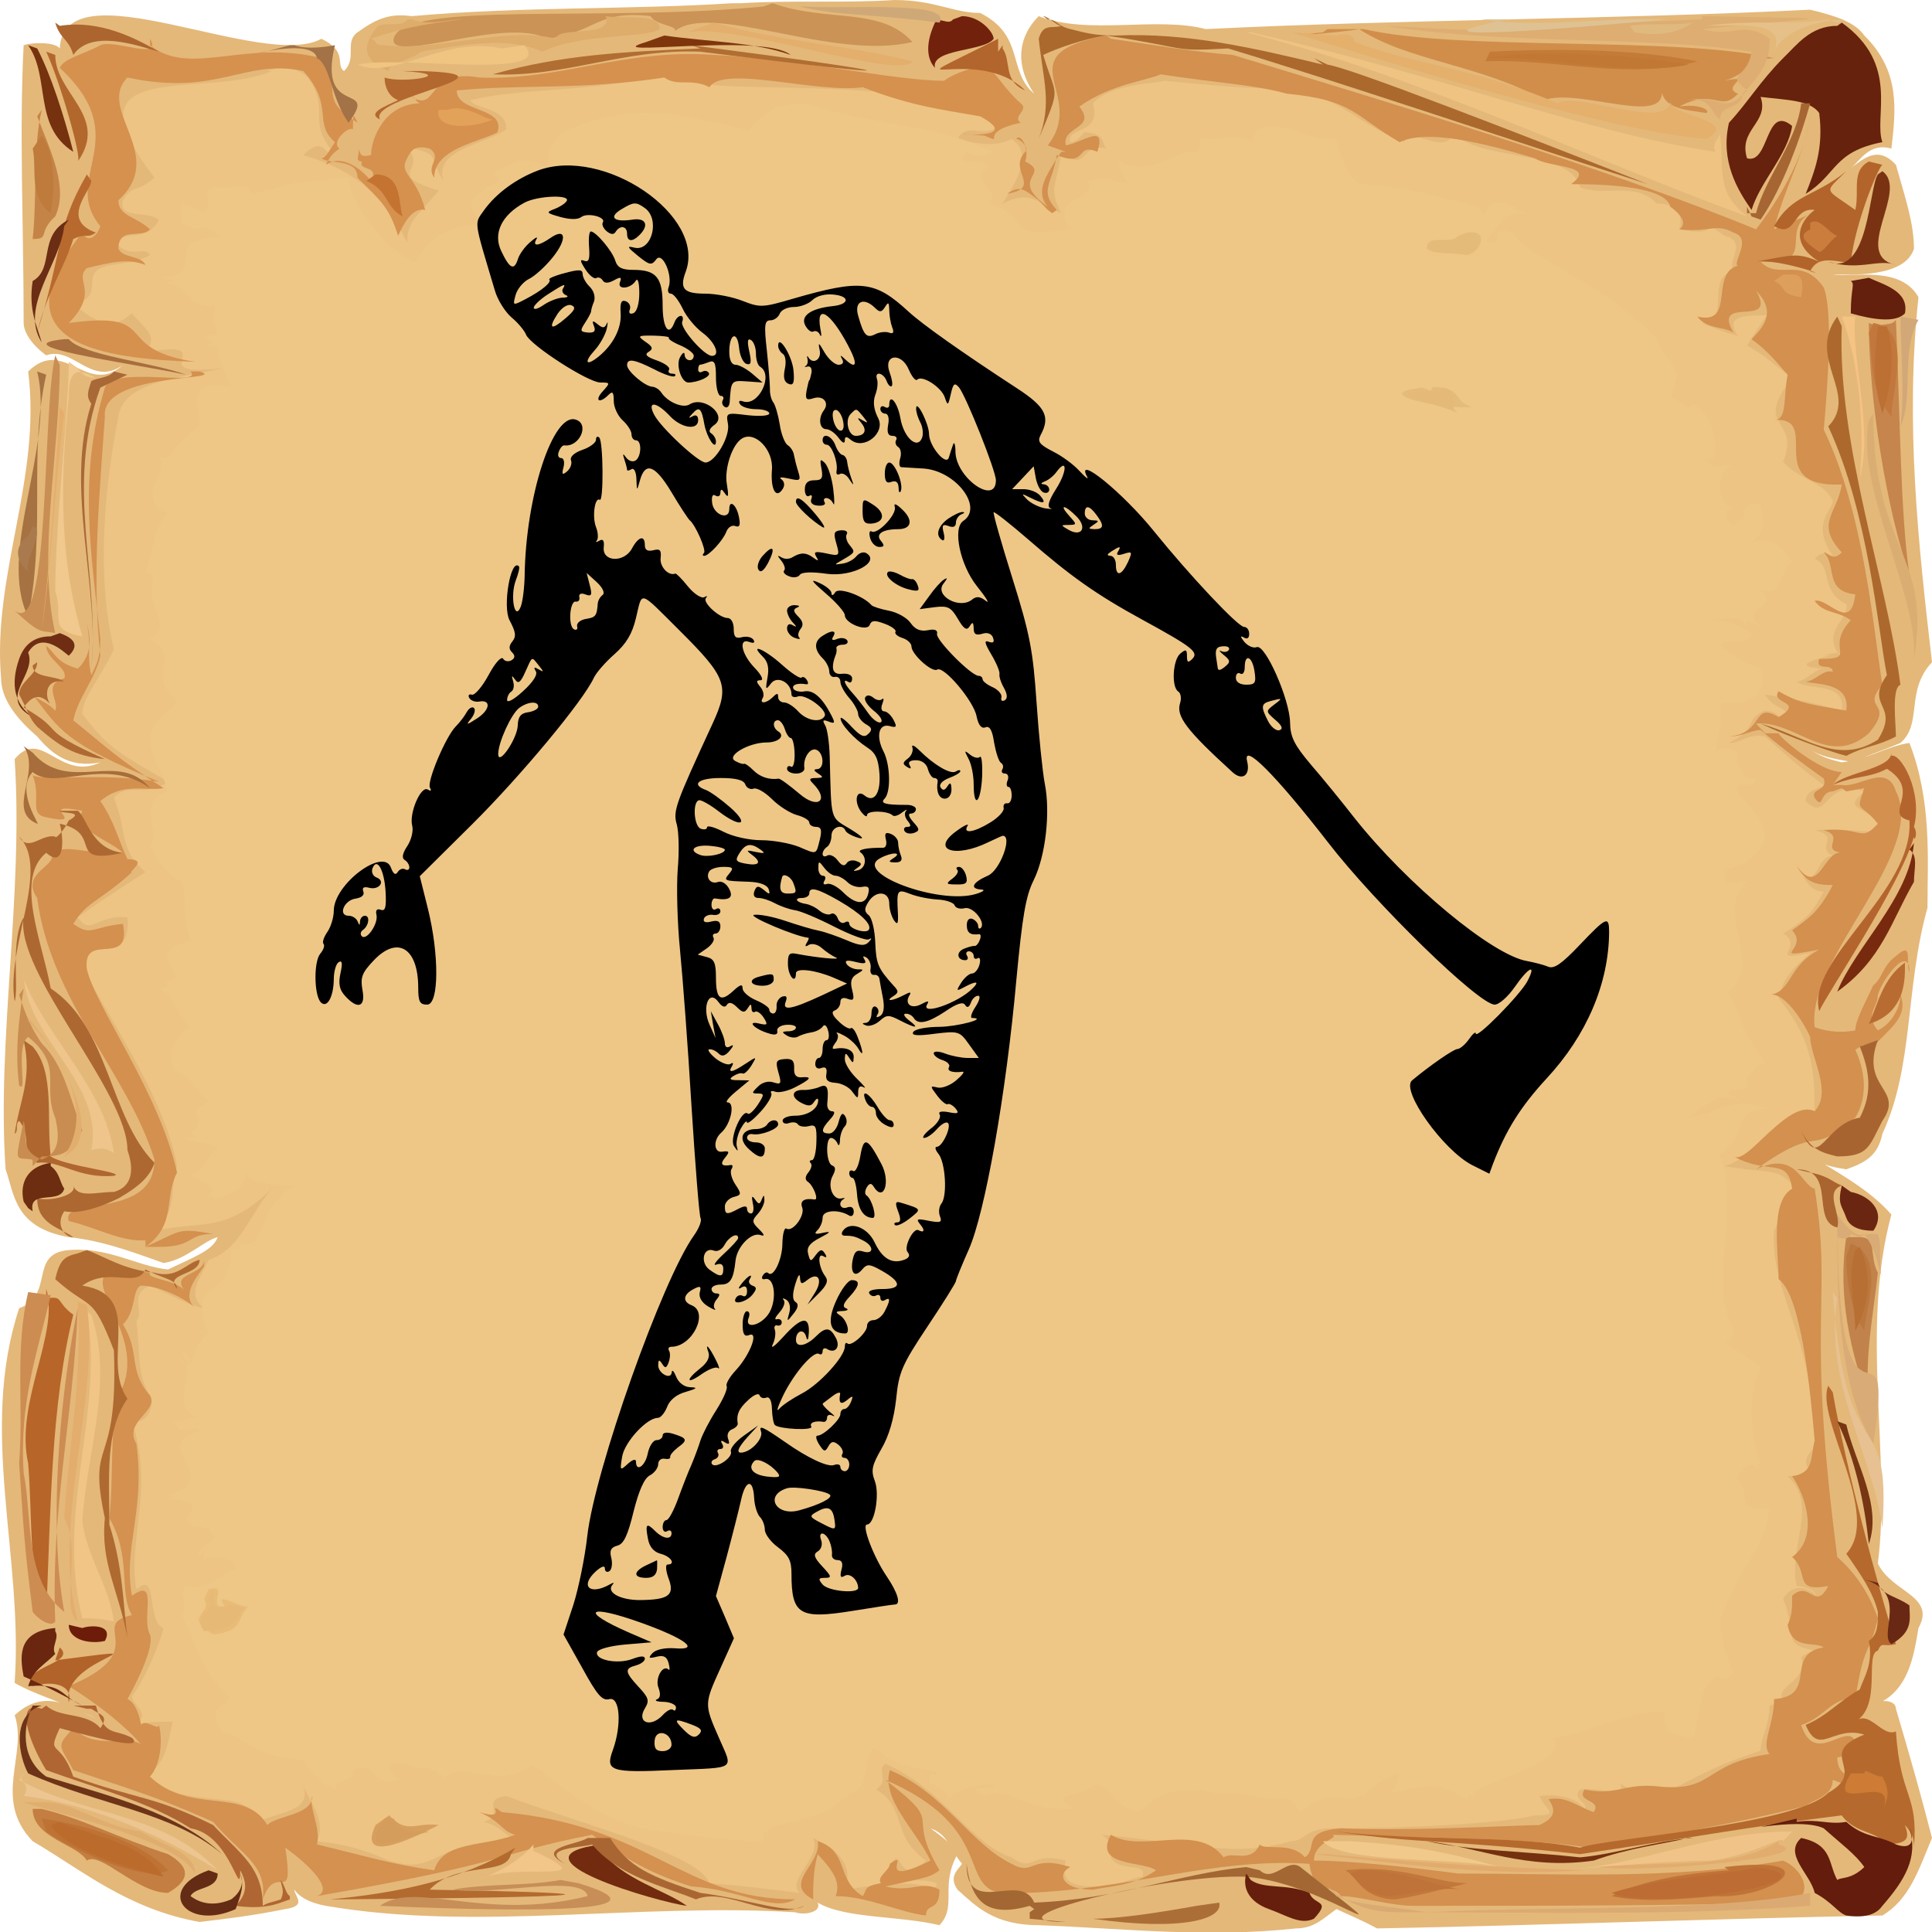 <?xml version="1.0" encoding="utf-8"?>
<svg width="600px" height="600" xmlns="http://www.w3.org/2000/svg">
  <g transform="matrix(2, 0, 0, 1.432, -225.407, 0.003)">
    <path d="M 227.762 0.7 C 235.468 0 243.875 0.7 251.58 0 C 257.885 0 260.687 2.802 264.891 2.802 C 271.896 7.705 269.094 15.411 273.297 20.315 C 270.495 14.711 270.495 8.406 273.997 3.502 C 281.703 7.705 292.211 3.502 299.917 6.304 C 330.741 4.203 363.666 4.203 393.789 2.101 C 397.992 3.502 400.794 4.903 402.195 7.705 C 407.799 15.411 407.099 23.818 406.398 32.224 C 402.896 30.823 401.495 35.026 400.094 36.427 C 402.195 34.326 404.297 31.524 407.099 35.727 C 408.5 42.732 409.901 48.336 409.901 53.941 C 408.5 60.245 400.094 59.545 397.291 59.545 C 400.094 60.245 407.799 57.443 410.602 64.449 C 408.5 91.769 410.602 118.39 412.703 143.609 C 408.5 149.914 411.302 156.919 407.799 161.122 C 404.297 163.224 402.195 163.924 400.794 165.326 C 397.291 164.625 395.19 163.924 393.789 162.523 C 395.19 163.924 396.591 164.625 398.692 165.326 C 402.896 164.625 405.698 161.823 409.2 161.122 C 412.703 173.732 412.003 186.342 412.003 196.85 C 408.5 214.363 409.901 231.176 404.997 245.887 C 404.297 250.791 402.195 252.192 399.393 253.593 C 395.89 252.892 393.789 251.491 392.388 249.39 C 397.992 254.293 402.896 257.796 406.398 263.4 C 401.495 288.619 406.398 315.94 404.297 339.058 C 406.398 345.363 413.404 346.063 410.602 353.069 C 409.901 358.673 409.2 367.079 403.596 369.881 C 404.297 368.48 407.099 368.48 407.099 370.582 C 409.2 380.389 411.302 390.897 412.703 398.603 C 410.602 405.609 409.2 411.913 404.997 415.416 C 378.377 416.117 353.158 417.518 326.537 418.218 C 323.735 416.117 322.334 415.416 320.233 414.015 C 318.131 416.117 316.73 418.218 313.928 418.218 C 299.917 420.32 287.308 418.218 273.997 417.518 C 266.992 417.518 264.19 413.314 261.388 409.812 C 259.987 407.01 261.388 405.609 262.088 404.208 C 259.987 400.705 259.987 397.903 257.185 396.502 C 258.586 397.903 260.687 400.004 261.388 402.106 C 258.586 409.111 261.388 413.314 258.586 417.518 C 252.281 415.416 243.875 416.117 239.671 412.614 C 240.372 414.716 237.57 415.416 236.169 414.716 C 212.35 412.614 186.431 418.919 163.313 413.314 C 160.511 412.614 159.11 411.213 158.409 409.812 C 158.409 411.213 160.511 413.314 157.008 414.015 C 152.105 415.416 147.901 416.117 143.698 416.817 C 132.49 414.015 125.484 405.609 117.778 399.304 C 111.474 390.197 117.078 380.389 114.976 371.983 C 119.88 365.678 124.083 370.582 127.586 372.684 C 122.682 369.181 118.479 367.78 114.976 364.978 C 116.377 337.657 109.372 310.336 115.677 283.716 C 121.281 280.914 117.078 271.807 123.383 271.106 C 129.688 270.406 133.891 274.609 138.794 275.309 C 142.998 272.507 145.8 271.106 146.5 268.304 C 144.399 269.005 141.597 273.208 138.094 273.908 C 132.49 271.106 128.286 269.005 123.383 268.304 C 114.976 266.202 114.976 259.197 113.575 253.593 C 112.174 225.571 116.377 194.047 114.976 164.625 C 119.18 157.62 121.982 169.529 128.286 165.326 C 123.383 166.727 120.581 163.224 118.479 159.721 C 114.976 155.518 112.875 151.315 112.875 147.112 C 111.474 124.695 119.18 103.679 117.078 80.561 C 122.682 72.855 126.185 86.165 131.789 79.16 C 126.885 84.064 124.083 74.957 119.88 77.058 C 117.778 74.957 116.377 72.155 116.377 70.053 C 116.377 49.737 115.677 28.021 116.377 9.807 C 117.778 9.107 121.281 9.107 121.982 10.508 C 122.682 -7.706 153.506 15.411 162.613 8.406 C 166.816 11.208 164.714 14.01 166.115 15.411 C 168.217 12.609 166.115 9.107 168.217 7.005 C 171.019 4.203 173.121 2.802 176.623 3.502 C 193.436 1.401 210.949 2.101 226.361 0.7" fill="rgb(228,184,121)"/>
    <path d="M 154.907 15.411 C 144.399 21.716 121.982 11.909 136.693 38.529 C 133.891 42.032 133.19 39.93 131.789 43.433 C 131.089 47.636 135.292 45.534 137.393 47.636 C 135.292 53.24 131.789 49.037 131.089 53.24 C 133.19 56.042 135.292 53.24 135.992 55.342 C 133.19 57.443 131.089 56.743 128.286 58.144 C 125.484 60.245 128.987 64.449 124.083 65.85 C 129.688 72.855 131.789 69.352 133.19 67.951 C 135.292 71.454 137.393 72.855 135.292 76.358 C 147.901 73.556 133.891 81.962 147.201 79.86 C 140.896 81.962 131.789 82.663 131.089 90.368 C 128.987 105.08 127.586 124.695 130.388 140.807 C 128.286 147.112 125.484 151.315 125.484 154.818 C 129.688 162.523 131.089 163.224 138.794 169.529 C 135.292 173.031 132.49 169.529 130.388 173.031 C 132.49 180.037 131.089 184.24 135.292 189.144 C 128.987 194.748 126.885 196.85 124.784 198.951 C 126.885 203.154 127.586 198.251 132.49 198.951 C 133.19 209.459 126.185 203.855 124.784 207.358 C 128.286 218.566 138.094 236.78 140.196 252.892 C 138.794 258.497 140.896 264.801 134.591 267.603 C 143.698 264.101 147.201 268.304 154.907 257.796 C 151.404 263.4 150.003 271.106 145.099 273.208 C 143.698 277.411 141.597 280.914 144.399 283.716 C 141.597 283.015 137.393 279.513 135.992 278.812 C 132.49 280.914 135.292 284.416 133.891 286.518 C 134.591 294.924 133.891 297.726 135.992 302.63 C 136.693 304.031 135.992 308.935 133.19 308.234 C 136.693 322.946 132.49 334.154 133.891 344.662 C 137.393 340.459 135.292 351.668 138.094 353.069 C 137.393 357.272 134.591 365.678 133.19 367.78 C 133.19 369.881 136.693 371.983 133.19 374.085 C 135.992 373.384 137.393 373.384 139.495 373.384 C 138.794 378.288 138.094 384.593 134.591 384.593 C 142.297 393.7 150.704 386.694 152.805 395.101 C 155.607 392.999 161.212 392.999 159.81 387.395 C 161.212 391.598 163.313 395.101 161.912 399.304 C 166.816 400.004 169.618 401.405 173.121 403.507 C 180.826 407.01 180.126 398.603 192.736 399.304 C 190.634 397.202 189.933 395.801 187.832 395.101 C 191.334 393.7 187.131 390.197 191.334 389.496 C 201.842 395.101 221.457 402.106 222.859 408.411 C 229.163 409.111 232.666 409.812 236.869 410.512 C 234.768 407.71 240.372 402.806 238.971 398.603 C 243.174 401.405 245.276 404.908 243.875 409.812 C 250.179 408.411 255.784 407.71 257.185 409.812 C 261.388 407.01 250.88 407.71 249.479 408.411 C 253.682 395.801 250.88 410.512 256.484 403.507 C 250.88 397.903 253.682 392.298 248.778 388.095 C 250.88 385.994 248.778 383.892 250.179 382.491 C 259.286 388.095 263.489 400.004 269.794 402.806 C 273.297 406.309 272.596 401.405 278.201 403.507 C 277.5 407.01 278.201 409.111 282.404 409.111 C 285.206 409.812 288.709 407.01 290.11 407.01 C 290.81 403.507 286.607 406.309 285.206 402.806 C 285.206 400.004 285.206 399.304 283.805 397.903 C 299.217 400.004 304.12 402.806 313.227 399.304 C 315.329 399.304 315.329 396.502 319.532 396.502 C 334.944 396.502 346.853 395.101 351.056 393.7 C 355.259 393.7 352.457 392.298 351.757 389.496 C 355.96 388.796 358.062 390.897 358.762 392.298 C 359.463 390.897 356.66 390.197 358.062 388.095 C 360.864 387.395 365.067 390.197 364.366 386.694 C 365.767 389.496 370.671 385.293 367.869 390.897 C 376.976 385.293 376.976 383.892 386.083 379.689 C 386.083 376.887 387.484 374.085 387.484 369.881 C 390.286 368.48 388.184 370.582 390.987 370.582 C 386.083 365.678 393.789 365.678 392.388 359.373 C 393.789 357.972 394.489 357.972 395.89 358.673 C 393.789 357.272 390.286 357.972 390.987 353.069 C 390.286 350.266 390.286 348.865 389.586 346.764 C 391.687 341.86 395.19 346.063 394.489 346.063 C 395.19 345.363 393.088 343.962 391.687 343.962 C 390.286 335.555 395.19 326.448 390.286 320.143 C 397.992 319.443 390.286 319.443 394.489 313.839 C 394.489 290.021 387.484 280.213 388.184 266.903 C 390.286 261.299 390.286 255.694 393.088 259.898 C 388.184 252.192 388.885 254.994 380.479 252.892 C 386.083 250.791 386.783 240.983 394.489 243.085 C 394.489 232.577 394.489 226.272 388.885 216.465 C 389.586 211.561 391.687 209.459 393.789 206.657 C 386.783 208.759 393.088 205.256 389.586 202.454 C 393.789 198.951 394.489 196.85 395.89 193.347 C 393.088 193.347 393.088 189.144 391.687 189.144 C 395.19 193.347 394.489 185.641 397.291 185.641 C 394.489 183.539 398.692 181.438 394.489 180.037 C 401.495 179.336 402.195 181.438 404.997 179.336 C 402.195 174.432 398.692 175.834 402.195 171.63 C 395.89 168.828 396.591 178.636 393.088 173.732 C 393.088 170.93 395.89 170.93 395.89 170.229 C 391.687 166.026 390.286 163.924 386.783 159.721 C 383.981 159.021 383.281 161.122 381.179 161.122 C 386.083 157.62 383.281 156.219 386.783 154.117 C 389.586 154.117 389.586 158.32 390.987 156.919 C 390.286 152.716 388.184 154.117 386.783 150.614 C 393.088 152.015 393.088 152.015 398.692 154.117 C 399.393 147.812 393.789 149.914 391.687 147.812 C 393.088 147.812 394.489 145.01 395.89 145.01 C 388.184 144.31 400.094 141.507 395.89 142.208 C 398.692 140.807 400.094 142.208 399.393 143.609 C 394.489 137.304 400.094 134.502 399.393 130.999 C 395.19 128.197 397.291 122.593 394.489 121.192 C 395.89 119.09 396.591 120.491 397.291 120.491 C 393.789 113.486 397.291 110.684 397.291 108.582 C 395.89 104.379 392.388 104.379 389.586 100.176 C 392.388 90.368 384.682 93.171 390.987 81.962 C 388.184 79.16 386.783 77.058 383.981 74.957 C 385.382 71.454 386.783 69.352 387.484 67.251 C 389.586 70.053 379.078 65.85 382.58 72.855 C 380.479 72.155 376.976 70.053 376.976 70.053 C 381.88 70.053 376.976 58.844 382.58 58.844 C 379.778 58.144 384.682 52.54 380.479 51.139 C 375.575 46.235 381.179 51.839 373.473 49.737 C 374.174 46.235 372.773 44.133 369.971 44.133 C 366.468 39.229 362.265 42.732 358.062 40.631 C 356.66 32.224 341.949 35.026 338.447 28.721 C 337.046 34.326 331.441 26.62 330.741 30.823 C 322.334 25.919 322.334 22.417 313.928 19.615 C 305.521 18.914 303.42 18.914 293.612 17.513 C 291.511 18.213 285.206 18.213 282.404 22.417 C 283.805 29.422 278.201 27.32 278.901 30.823 C 279.602 30.823 280.302 30.123 281.003 28.721 C 284.505 28.721 283.805 31.524 284.505 32.224 C 280.302 30.823 281.703 37.828 277.5 32.925 C 276.8 40.631 275.399 40.631 277.5 46.235 C 273.297 43.433 272.596 41.331 268.393 44.133 C 270.495 39.229 273.297 33.625 269.794 30.123 C 266.992 32.224 263.489 30.823 261.388 30.123 C 262.789 26.62 264.891 29.422 266.992 28.021 C 267.693 26.62 266.292 26.62 265.591 25.219 C 250.88 15.411 221.457 21.716 216.554 16.112 C 202.543 20.315 194.137 18.914 185.73 21.716 C 186.431 23.818 191.334 23.117 191.334 28.021 C 187.832 31.524 180.126 32.224 181.527 39.229 C 178.725 32.925 182.228 33.625 172.42 30.823 C 175.222 28.721 175.923 31.524 178.725 30.123 C 176.623 30.123 175.222 27.32 173.821 29.422 C 181.527 37.128 171.019 37.128 180.826 41.331 C 178.024 46.235 175.923 47.636 175.923 52.54 C 172.42 42.732 168.217 37.128 159.81 33.625 C 163.313 28.721 163.313 35.026 164.014 32.224 C 160.511 25.919 164.014 23.818 160.511 16.812 C 158.409 14.01 155.607 14.711 154.206 15.411" fill="rgb(237,196,131)"/>
    <path d="M 235.468 23.117 M 235.468 21.716 M 236.869 22.417 L 237.57 22.417 C 248.778 27.32 258.586 27.32 265.591 32.224 C 266.992 35.026 263.489 33.625 262.789 32.925 C 260.687 36.427 264.891 34.326 266.292 35.727 C 262.088 39.229 270.495 43.433 264.891 43.433 C 274.698 47.636 266.992 51.839 278.901 49.737 C 275.399 42.032 283.104 44.133 281.703 39.229 C 285.907 37.128 288.709 42.032 291.511 43.433 C 290.81 43.433 285.907 38.529 286.607 35.026 C 290.11 37.828 294.313 34.326 297.115 32.925 C 299.917 33.625 298.516 30.823 299.217 30.123 C 301.318 30.823 306.222 28.021 307.623 32.925 C 306.923 30.123 306.923 28.021 309.725 27.32 C 313.928 27.32 316.029 30.823 320.233 30.123 C 320.933 35.026 322.334 38.529 323.735 39.93 C 331.441 40.631 336.345 42.732 341.949 44.834 C 341.949 44.834 344.051 46.935 341.949 46.935 C 344.051 47.636 342.65 42.032 348.254 44.834 C 345.452 48.336 346.853 46.235 343.35 52.54 C 346.853 53.941 343.35 48.336 347.554 50.438 C 349.655 56.042 365.067 63.748 368.57 72.855 C 372.773 79.86 375.575 81.261 369.971 86.866 C 373.473 84.064 374.174 90.368 375.575 87.566 C 379.778 90.368 379.778 102.978 377.676 98.775 C 377.676 102.278 380.479 100.876 381.88 100.876 C 379.078 101.577 379.078 109.983 381.88 109.983 C 381.179 110.684 379.778 111.384 378.377 110.684 C 379.078 112.786 381.88 112.085 381.88 114.887 C 381.88 112.085 384.682 112.786 383.281 110.684 L 383.981 109.983 L 384.682 109.283 L 386.083 109.283 C 386.083 111.384 387.484 114.887 384.682 117.689 C 388.184 115.588 390.286 120.491 390.987 121.892 C 388.184 124.695 390.286 130.999 384.682 126.796 C 390.987 132.4 381.88 130.999 386.083 135.903 C 383.281 133.802 381.179 133.802 378.377 134.502 C 381.88 134.502 382.58 135.903 384.682 137.304 C 383.981 140.106 381.179 138.705 379.778 139.406 C 379.078 139.406 382.58 143.609 386.083 145.01 C 387.484 150.614 383.981 153.416 379.778 152.015 C 380.479 156.919 379.078 159.721 379.078 163.224 C 379.078 163.224 380.479 161.122 382.58 163.224 C 380.479 175.834 386.083 172.331 386.783 182.138 C 385.382 185.641 383.981 187.743 380.479 188.443 C 380.479 193.347 380.479 191.245 383.981 191.245 C 378.377 198.251 387.484 208.058 379.778 213.662 C 382.58 215.764 383.281 225.571 386.083 229.775 C 383.281 236.78 379.778 236.78 374.874 242.384 C 381.179 240.983 379.078 238.181 387.484 240.283 C 379.778 240.983 385.382 248.689 379.078 248.689 C 383.281 258.497 378.377 276.71 381.179 287.218 C 382.58 291.422 379.078 292.823 379.078 289.32 C 381.179 292.122 383.981 294.224 386.083 296.325 C 383.281 305.432 385.382 314.539 386.083 317.341 C 383.281 318.042 384.682 317.341 381.88 320.143 C 385.382 323.646 381.179 327.849 387.484 327.149 C 386.083 337.657 383.981 336.956 380.479 348.865 C 379.078 351.668 380.479 358.673 381.88 362.876 C 380.479 364.978 379.078 363.577 379.078 362.876 C 376.275 366.379 376.976 371.983 375.575 376.887 C 369.27 376.186 372.072 371.282 370.671 370.582 C 362.965 372.684 358.062 376.186 353.858 376.887 C 357.361 382.491 339.147 387.395 341.949 389.496 C 334.944 388.095 337.746 385.994 328.639 388.796 C 330.741 386.694 328.639 383.892 331.441 383.892 C 327.238 385.293 325.136 388.095 324.436 389.496 C 314.628 388.796 310.425 392.298 299.917 386.694 C 291.511 389.496 293.612 388.796 289.409 392.999 C 285.206 390.897 285.907 388.796 283.104 386.694 C 280.302 390.197 274.698 388.796 279.602 392.298 C 271.195 392.999 270.495 387.395 265.591 389.496 C 261.388 385.994 267.693 389.496 266.992 386.694 C 264.891 387.395 261.388 387.395 259.987 390.197 C 259.987 388.796 257.885 386.694 257.185 386.694 L 257.185 385.994 L 257.185 384.593 L 258.586 385.293 L 259.286 386.694 C 259.987 386.694 260.687 385.293 262.088 385.994 C 262.789 383.892 263.489 383.192 261.388 381.79 C 263.489 382.491 261.388 383.892 259.286 385.994 C 261.388 383.192 250.179 384.593 248.778 378.288 C 245.976 381.79 248.778 387.395 243.875 389.496 C 241.072 395.801 229.864 394.4 231.265 399.304 C 225.661 399.304 218.655 397.903 212.35 396.502 C 204.645 393.7 198.34 385.994 195.538 382.491 C 189.933 388.796 184.329 381.09 181.527 385.994 C 181.527 382.491 176.623 383.892 175.923 382.491 C 171.019 381.79 173.821 384.593 174.522 385.994 C 169.618 387.395 171.72 381.79 167.516 383.892 C 167.516 387.395 165.415 384.593 164.714 388.095 C 161.912 385.293 160.511 383.892 159.81 381.79 C 150.704 380.389 151.404 376.887 147.201 375.486 C 145.099 371.282 146.5 369.181 149.302 369.181 C 142.998 362.176 142.998 354.47 140.896 350.266 C 142.297 347.464 140.196 346.063 141.597 343.962 C 145.8 345.363 146.5 341.16 149.302 340.459 C 150.003 337.657 144.399 336.956 144.399 338.357 C 143.698 332.053 147.901 336.956 145.099 331.352 C 136.693 330.652 147.901 325.748 138.794 325.047 C 147.901 319.443 135.292 313.839 143.698 310.336 C 143.698 308.935 140.896 311.037 140.196 309.635 C 141.597 306.833 142.998 307.534 143.698 307.534 C 138.094 304.732 144.399 297.026 140.196 294.224 C 143.698 299.127 141.597 292.122 145.099 289.32 C 141.597 276.01 148.602 283.015 148.602 271.106 C 155.607 271.106 151.404 259.197 160.511 257.796 C 157.008 256.395 151.404 257.796 150.704 253.593 C 151.404 256.395 149.302 259.197 145.8 259.898 C 146.5 257.095 143.698 256.395 142.297 254.293 C 144.399 255.694 145.099 246.587 148.602 251.491 C 145.8 246.587 143.698 248.689 140.896 246.587 C 149.302 247.989 138.094 238.882 146.5 239.582 C 142.998 238.181 142.998 233.277 139.495 231.876 C 140.196 231.876 136.693 225.571 143.698 224.17 C 139.495 220.668 140.196 215.764 137.393 214.363 C 145.099 212.962 131.789 203.855 144.399 206.657 C 140.196 203.154 142.297 196.85 140.896 191.245 C 138.794 189.844 136.693 185.641 136.693 184.94 C 137.393 180.037 133.891 173.732 138.794 171.63 C 137.393 165.326 135.992 163.924 135.992 159.721 C 136.693 155.518 139.495 154.117 140.196 152.015 C 135.292 146.411 140.896 141.507 135.992 138.705 C 140.896 134.502 131.789 128.898 139.495 121.192 C 138.094 121.892 137.393 125.395 135.292 123.994 C 136.693 118.39 136.693 114.187 138.794 111.384 C 133.19 107.882 139.495 100.876 137.393 100.876 C 140.196 98.775 139.495 95.272 142.998 94.572 C 145.099 89.668 141.597 86.866 144.399 84.064 C 145.8 83.363 148.602 84.064 150.003 84.064 C 147.901 85.465 147.901 79.86 146.5 77.058 C 146.5 71.454 152.105 77.759 150.704 74.957 C 147.901 72.855 145.8 75.657 145.099 74.957 C 148.602 71.454 143.698 70.753 147.201 65.85 C 141.597 68.652 142.297 60.245 137.393 61.647 C 145.8 60.245 136.693 49.737 147.901 52.54 C 142.998 46.235 145.099 51.839 140.896 48.336 C 140.196 38.529 142.297 48.336 144.399 46.235 C 146.5 42.732 142.297 40.631 147.901 40.631 C 147.901 41.331 152.805 38.529 151.404 43.433 C 157.709 39.229 156.308 39.93 166.816 38.529 C 166.816 45.534 175.222 56.042 176.623 58.144 C 180.126 49.737 182.228 49.737 187.832 48.336 C 181.527 41.331 193.436 39.93 189.233 37.828 C 192.035 35.026 195.538 32.925 197.639 37.128 C 197.639 31.524 199.04 29.422 201.142 28.021 C 206.046 25.219 209.548 24.518 212.35 24.518 C 220.757 24.518 224.96 27.32 228.463 29.422 C 229.864 25.919 231.965 24.518 233.367 23.117" fill="rgb(238,199,134)"/>
    <path d="M 236.169 23.117 C 233.367 23.818 229.864 25.919 229.864 28.721 C 221.457 25.219 210.249 23.117 201.842 28.021 C 200.441 30.823 197.639 30.823 200.441 35.727 C 196.238 37.828 192.736 32.925 190.634 37.128 C 194.137 41.331 182.228 40.631 189.933 47.636 C 181.527 50.438 180.826 50.438 179.425 58.144 C 174.522 56.743 166.816 46.235 166.816 39.93 C 157.008 40.631 157.008 39.93 152.105 42.032 C 150.704 42.032 151.404 39.93 148.602 40.631 C 140.896 42.032 147.901 42.032 145.099 46.935 C 138.094 39.93 141.597 51.139 144.399 48.336 C 145.099 50.438 148.602 48.336 148.602 51.839 C 137.393 49.737 146.5 60.245 136.693 60.245 C 142.297 59.545 142.297 68.652 146.5 65.149 C 144.399 70.053 149.302 72.855 144.399 72.855 C 149.302 76.358 147.201 85.465 152.105 81.962 C 148.602 85.465 146.5 83.363 144.399 84.064 C 142.297 86.866 145.8 89.668 142.998 93.171 C 140.196 95.272 141.597 99.475 137.393 99.475 C 140.196 101.577 133.891 107.181 140.196 109.983 C 131.789 122.593 140.196 134.502 136.693 138.005 C 141.597 141.507 135.992 146.411 141.597 149.914 C 140.196 154.117 137.393 155.518 136.693 157.62 C 136.693 163.924 138.794 165.326 140.196 170.229 C 134.591 173.732 138.094 180.037 135.992 183.539 C 137.393 187.743 140.196 187.743 142.297 189.144 C 142.998 195.448 141.597 203.855 142.998 203.855 C 133.19 206.657 145.8 210.86 138.094 212.962 C 140.896 215.764 140.196 220.668 142.998 222.069 C 137.393 226.272 140.896 230.475 140.896 231.176 C 143.698 233.277 143.698 237.481 146.5 238.181 C 141.597 240.283 145.099 243.085 142.297 245.887 C 143.698 247.288 146.5 245.887 146.5 249.39 C 144.399 250.09 145.8 254.293 143.698 254.293 C 145.099 255.694 147.201 257.796 144.399 259.898 C 147.901 258.497 150.704 257.095 150.003 252.192 C 151.404 257.095 157.008 255.694 159.81 256.395 C 152.105 259.898 156.308 271.106 150.003 269.705 C 150.704 283.015 141.597 276.71 147.901 286.518 C 143.698 288.619 142.998 300.529 140.896 292.823 C 145.099 297.026 138.794 304.732 145.099 306.833 C 142.998 308.234 141.597 308.234 139.495 308.234 C 140.196 311.037 144.399 307.534 145.099 311.037 C 135.992 313.138 148.602 320.143 138.794 324.347 C 148.602 327.149 135.292 329.951 146.5 330.652 C 147.901 334.154 142.297 335.555 143.698 337.657 C 145.099 333.454 147.201 340.459 150.003 336.956 C 150.003 346.063 139.495 341.86 142.297 348.865 C 143.698 354.47 143.698 362.176 148.602 367.079 C 147.901 370.582 145.8 370.582 147.201 374.785 C 153.506 377.587 150.003 380.389 159.11 380.389 C 161.212 382.491 161.912 385.293 163.313 387.395 C 165.415 384.593 166.816 386.694 166.115 383.192 C 171.019 381.09 171.019 385.994 172.42 385.994 C 171.72 384.593 171.72 381.09 175.222 381.09 C 175.923 382.491 181.527 382.491 180.826 385.293 C 184.329 380.389 189.933 388.095 193.436 381.09 C 199.04 385.293 203.944 393.7 211.65 395.101 C 218.655 397.202 224.96 398.603 230.564 397.903 C 229.864 393.7 240.372 395.101 242.473 390.897 C 248.778 387.395 243.875 381.09 246.677 378.288 C 250.88 379.689 256.484 385.994 258.586 382.491 C 259.286 385.293 255.083 385.994 259.987 388.796 C 261.388 386.694 264.891 386.694 266.992 385.994 C 268.393 388.095 265.591 388.796 264.19 388.095 C 271.195 386.694 271.195 392.298 277.5 391.598 C 273.297 389.496 281.003 388.095 281.003 385.994 C 285.206 387.395 287.308 390.897 288.008 392.298 C 292.912 388.095 292.211 388.796 299.217 388.095 C 304.12 390.897 311.826 385.293 314.628 392.999 C 322.334 383.892 320.233 397.903 329.34 381.79 C 331.441 385.293 330.04 384.593 329.34 388.095 C 337.046 385.293 336.345 387.395 340.548 390.197 C 339.848 385.994 356.66 381.79 351.056 376.186 C 356.66 374.785 363.666 371.983 369.27 371.282 C 374.174 370.582 369.27 375.486 374.174 376.186 C 374.874 370.582 376.976 366.379 379.078 363.577 C 380.479 361.475 379.778 363.577 380.479 364.277 C 379.778 358.673 378.377 351.668 380.479 348.865 C 383.281 336.956 385.382 336.956 386.083 327.849 C 380.479 328.55 384.682 323.646 381.88 321.545 C 383.981 317.341 383.981 316.641 386.083 318.742 C 384.682 315.24 382.58 306.133 386.083 297.026 C 383.981 293.523 380.479 293.523 378.377 291.422 C 379.778 288.619 381.179 292.823 381.88 288.619 C 377.676 276.71 382.58 258.497 378.377 251.491 C 384.682 247.288 379.078 241.684 386.783 240.283 C 377.676 236.78 382.58 245.186 374.174 243.785 C 376.275 240.983 375.575 239.582 377.676 237.481 C 379.778 238.181 382.58 237.481 382.58 238.882 C 383.281 238.181 381.179 238.181 380.479 236.079 C 387.484 237.481 380.479 233.277 386.783 230.475 C 383.281 223.47 381.179 217.165 380.479 215.764 C 387.484 208.759 378.377 199.652 382.58 191.946 C 381.179 192.646 379.078 191.245 379.778 189.144 C 383.281 187.042 384.682 185.641 386.083 182.138 C 386.083 175.133 383.281 175.133 381.88 171.63 C 383.281 168.128 384.682 172.331 385.382 168.828 C 381.88 170.229 383.281 157.62 377.676 166.026 C 378.377 159.721 379.778 156.919 379.078 152.716 C 382.58 152.015 386.783 151.315 384.682 145.711 C 380.479 144.31 381.179 140.106 378.377 141.507 C 380.479 138.005 383.281 139.406 384.682 138.005 C 381.88 134.502 380.479 136.604 376.976 135.203 C 379.778 133.802 383.981 132.4 383.981 135.903 C 380.479 130.299 390.987 131.7 383.281 126.796 C 390.987 130.999 386.083 124.695 390.286 122.593 L 391.687 124.695 L 390.286 122.593 C 388.885 121.192 388.184 116.288 383.981 119.09 C 386.783 115.588 385.382 109.983 385.382 109.983 C 384.682 111.384 383.981 112.786 382.58 114.187 C 380.479 114.187 381.179 112.786 379.078 112.786 C 384.682 113.486 374.174 102.978 381.88 102.278 C 379.078 103.679 376.976 100.176 376.976 98.775 C 379.778 102.978 379.078 90.368 375.575 89.668 C 373.473 89.668 373.473 85.465 370.671 88.967 C 374.874 81.261 372.072 80.561 369.971 73.556 C 365.067 65.149 349.655 55.342 346.853 53.941 C 344.751 49.037 347.554 56.743 343.35 53.24 C 344.051 46.235 348.254 46.235 349.655 46.235 C 341.949 42.732 346.152 48.336 343.35 49.037 C 341.249 46.935 342.65 46.235 341.949 44.834 C 336.345 43.433 331.441 41.331 323.735 41.331 C 323.035 39.229 319.532 35.727 319.532 32.224 C 315.329 31.524 313.928 28.021 310.425 28.721 C 306.222 28.721 309.725 30.823 309.024 32.224 C 304.821 28.021 303.42 30.823 299.917 30.123 C 299.217 31.524 300.618 35.026 297.816 35.026 C 295.013 35.026 290.11 38.529 288.709 35.727 C 288.008 37.128 287.308 39.229 289.409 39.93 C 285.206 39.93 283.104 37.128 280.302 40.631 C 281.003 39.229 283.104 39.229 283.104 39.93 C 278.901 44.133 278.901 44.133 278.901 50.438 C 266.292 52.54 273.297 46.935 265.591 44.133 C 269.094 43.433 260.687 38.529 266.292 36.427 C 264.19 35.026 260.687 37.128 260.687 33.625 C 263.489 32.224 264.891 33.625 266.992 32.925 C 258.586 28.021 248.778 28.021 237.57 23.117" fill="rgb(238,199,135)"/>
    <path d="M 284.505 7.705 C 268.393 11.909 281.703 20.315 275.399 31.524 L 278.201 32.925 L 277.5 32.925 L 276.8 34.326 C 275.399 37.828 273.297 41.331 275.399 44.834 C 269.094 38.529 276.099 37.828 271.896 35.026 C 272.596 32.224 271.195 28.721 270.495 30.123 C 271.195 30.123 272.596 32.224 271.896 32.925 C 269.094 37.128 274.698 40.631 269.094 42.032 C 271.195 39.93 271.896 41.331 273.997 43.433 L 275.399 45.534 L 276.099 46.235 L 276.8 45.534 C 273.997 41.331 276.099 39.93 276.8 33.625 C 281.703 36.427 279.602 30.823 283.104 32.925 C 284.505 26.62 281.003 30.823 278.201 31.524 C 277.5 27.32 283.104 28.021 280.302 23.117 C 285.206 18.213 290.81 17.513 292.912 16.112 C 302.719 18.213 306.923 18.213 312.527 20.315 C 323.035 21.716 323.035 25.219 330.04 30.823 C 334.243 28.021 342.65 30.823 351.056 34.326 C 353.158 36.427 360.864 35.727 356.66 39.93 C 362.965 39.93 371.372 40.631 372.072 44.834 C 373.473 46.235 374.874 48.336 373.473 49.737 C 378.377 50.438 379.078 48.336 381.88 50.438 C 385.382 51.839 380.479 58.844 383.281 57.443 C 377.676 58.144 382.58 70.753 376.275 68.652 C 377.676 71.454 380.479 70.753 381.88 72.155 C 378.377 63.748 388.885 71.454 385.382 63.048 C 388.885 67.951 386.083 71.454 384.682 73.556 C 387.484 76.358 388.885 79.16 390.286 81.261 C 389.586 86.165 390.286 91.069 388.184 91.069 C 395.89 90.368 386.083 105.78 398.692 105.08 C 397.992 111.384 394.489 113.486 398.692 119.791 C 397.291 121.892 396.591 119.791 395.89 119.791 C 397.992 122.593 395.89 128.197 400.794 128.898 C 400.094 137.304 396.591 129.598 394.489 130.299 C 395.89 133.101 397.992 132.4 400.094 134.502 C 395.89 140.807 401.495 142.908 395.19 142.908 C 394.489 145.711 397.291 143.609 397.291 145.711 C 395.89 145.01 394.489 147.812 393.088 147.812 C 394.489 148.513 400.094 147.812 399.393 154.117 C 393.789 152.716 392.388 152.716 388.885 149.914 C 387.484 152.716 393.088 152.015 388.885 155.518 C 384.682 152.015 386.783 159.021 381.179 159.721 C 383.281 159.721 384.682 158.32 386.083 158.32 C 390.286 163.224 392.388 165.326 395.89 168.828 C 396.591 171.63 393.789 170.93 394.489 173.031 C 395.89 175.834 395.19 171.63 397.291 171.63 L 398.692 170.93 L 399.393 171.63 L 402.195 170.93 C 400.794 176.534 401.495 173.732 404.297 178.636 C 401.495 182.839 402.195 179.336 395.89 180.037 C 399.393 181.438 395.19 184.24 398.692 184.94 C 395.89 184.24 395.19 194.748 391.687 187.743 C 393.088 191.245 394.489 191.946 397.291 191.946 C 395.19 197.55 393.789 198.951 390.987 201.753 C 393.789 205.956 386.783 208.058 395.19 205.956 C 390.286 209.459 390.987 215.063 387.484 215.764 C 389.586 215.063 392.388 220.668 393.789 224.871 C 393.789 229.074 397.291 236.78 394.489 240.983 C 390.286 238.181 383.981 252.892 381.88 250.791 C 387.484 254.994 390.286 250.791 390.987 257.796 C 387.484 260.598 388.885 271.807 388.885 277.411 C 392.388 280.914 393.789 301.229 394.489 312.438 C 393.789 315.94 394.489 319.443 390.987 320.143 C 393.088 324.347 395.19 333.454 390.987 337.657 C 393.789 341.16 390.987 345.363 396.591 343.962 C 394.489 349.566 393.789 342.561 390.987 346.063 C 390.987 348.865 390.987 350.266 390.286 352.368 C 390.987 357.972 394.489 355.871 395.89 357.272 C 389.586 358.673 395.19 367.78 388.184 368.48 C 388.184 374.085 386.083 378.288 387.484 380.389 C 376.976 382.491 379.078 388.796 369.971 387.395 C 365.067 386.694 363.666 389.496 358.762 388.095 C 357.361 390.897 361.564 390.197 360.163 392.999 C 357.361 391.598 355.96 389.496 353.158 390.197 C 354.559 392.999 353.858 394.4 351.757 395.801 C 348.254 395.801 332.142 397.202 320.933 396.502 C 314.628 397.202 317.431 400.705 315.329 402.806 C 313.227 399.304 309.024 401.405 308.324 400.004 C 306.923 404.208 304.12 401.405 302.719 402.806 C 298.516 395.101 290.11 402.106 285.206 397.903 C 282.404 404.908 290.11 403.507 292.211 405.609 C 288.709 409.111 284.505 409.111 282.404 409.812 C 277.5 409.812 276.8 406.309 278.901 404.908 C 272.596 402.106 273.297 407.01 269.794 404.208 C 263.489 400.004 259.286 388.796 250.88 383.892 C 249.479 390.197 255.083 397.202 257.185 403.507 C 248.078 409.812 254.383 400.705 250.88 404.208 C 250.88 405.609 248.778 407.01 249.479 408.411 C 246.677 409.111 247.377 409.812 246.677 411.213 C 242.473 407.71 244.575 401.405 239.671 399.304 C 240.372 404.208 234.067 408.411 238.971 411.913 C 238.971 409.111 238.971 405.609 239.671 402.106 C 242.473 406.309 243.174 408.411 242.473 411.213 C 247.377 411.213 252.281 414.716 256.484 415.416 C 256.484 412.614 258.586 414.716 258.586 409.812 C 255.784 407.71 254.383 410.512 250.179 409.111 C 257.185 407.01 257.185 407.01 258.586 405.609 C 252.981 392.298 259.987 396.502 250.179 385.994 C 269.794 397.903 259.286 412.614 271.896 410.512 C 288.008 409.812 301.318 402.806 316.029 404.208 C 316.73 411.213 319.532 408.411 320.933 411.213 C 323.735 411.213 328.639 413.314 332.142 413.314 C 353.158 413.314 371.372 413.314 390.286 412.614 C 394.489 411.913 393.088 405.609 389.586 403.507 C 372.773 407.71 354.559 406.309 339.147 406.309 C 331.441 404.908 322.334 403.507 316.73 403.507 C 316.73 399.304 320.933 398.603 319.532 397.903 C 335.644 398.603 349.655 398.603 359.463 400.705 C 366.468 399.304 383.981 395.101 393.088 391.598 C 394.489 390.197 397.291 389.496 397.291 385.994 C 402.195 388.796 404.997 387.395 404.297 392.298 C 405.698 382.491 397.992 388.796 397.992 381.09 C 400.094 381.09 399.393 377.587 400.794 377.587 C 399.393 373.384 394.489 383.192 392.388 374.085 C 395.89 372.684 397.291 367.78 400.794 368.48 C 402.195 355.871 402.896 359.373 404.297 350.967 C 402.896 345.363 400.794 341.16 397.992 337.657 C 393.088 285.117 397.291 282.315 394.489 257.796 C 392.388 257.095 391.687 249.39 385.382 253.593 C 395.89 243.085 393.088 251.491 400.794 242.384 C 402.896 237.481 402.195 231.876 400.794 227.673 C 402.896 225.571 402.896 226.973 403.596 226.973 C 405.698 223.47 409.2 220.668 407.799 215.764 C 407.799 218.566 406.398 222.069 404.297 223.47 C 402.195 219.967 404.297 218.566 404.297 215.764 C 404.997 212.261 409.2 204.555 409.2 210.86 C 408.5 208.759 409.901 203.855 407.099 207.358 C 404.997 209.459 404.997 212.261 403.596 213.662 C 402.195 217.866 400.794 221.368 400.794 223.47 C 397.992 224.17 395.89 223.47 394.489 222.769 C 393.088 208.058 412.003 184.94 407.099 171.63 C 405.698 165.326 401.495 170.93 398.692 170.229 L 397.291 170.229 L 398.692 167.427 C 395.19 167.427 388.885 159.721 388.885 159.021 L 386.783 159.021 L 385.382 156.919 C 391.687 156.219 396.591 166.727 402.896 159.021 C 407.099 152.015 401.495 154.117 404.997 148.513 C 403.596 136.604 402.195 111.384 395.89 93.171 C 396.591 82.663 397.291 67.251 395.89 62.347 C 392.388 55.342 388.885 60.946 386.083 56.743 C 395.19 57.443 388.885 50.438 393.789 46.235 C 392.388 47.636 390.987 47.636 388.184 49.737 C 389.586 41.331 393.088 32.925 393.789 25.219 C 393.088 33.625 388.885 43.433 385.382 49.737 C 362.265 36.427 327.238 21.716 304.12 11.909 C 297.816 11.208 292.211 9.807 285.206 8.406" fill="rgb(211,144,78)"/>
    <path d="M 135.992 8.406 C 138.094 13.31 130.388 8.406 128.286 9.807 C 125.484 11.909 122.682 12.609 121.982 14.711 C 133.891 30.123 121.982 38.529 128.286 49.037 C 127.586 51.839 126.185 52.54 125.484 50.438 C 111.474 74.957 128.987 77.759 142.998 78.459 C 129.688 75.657 138.094 67.251 123.383 70.053 C 128.286 63.048 124.083 60.946 126.185 58.144 C 130.388 56.743 132.49 56.042 135.292 57.443 C 134.591 55.342 131.789 56.042 131.089 53.941 C 131.089 49.037 134.591 51.839 135.992 49.737 C 133.891 46.935 131.089 46.935 131.089 43.433 C 138.794 33.625 127.586 23.818 132.49 16.812 C 146.5 21.016 150.704 12.609 159.81 15.411 C 164.714 23.117 161.212 26.62 164.714 30.823 C 164.014 32.224 163.313 34.326 162.613 34.326 C 164.014 35.727 168.217 34.326 168.217 38.529 C 171.72 43.433 173.121 44.834 174.522 51.139 C 175.222 49.037 176.623 44.834 178.725 45.534 C 177.324 37.828 174.522 37.828 175.923 34.326 C 176.623 32.224 177.324 31.524 179.425 32.224 C 181.527 34.326 178.725 35.727 180.126 38.529 C 180.126 32.224 187.131 30.823 189.933 28.721 C 191.334 23.117 183.629 24.518 183.629 19.615 C 194.137 18.213 202.543 19.615 215.853 16.812 C 217.955 18.914 220.056 16.812 222.859 18.914 C 224.96 14.01 239.671 20.315 246.677 18.914 C 254.383 23.117 259.286 23.818 264.891 25.219 C 273.297 31.524 255.083 28.021 265.591 29.422 C 269.094 31.524 264.19 28.721 271.195 26.62 C 269.794 25.219 272.596 23.818 271.195 22.417 C 268.393 18.914 267.693 16.112 265.591 14.01 C 262.088 15.411 260.687 16.112 259.286 17.513 C 251.58 17.513 236.169 12.609 223.559 11.909 C 209.548 10.508 199.741 17.513 187.131 16.812 C 178.725 14.711 180.826 24.518 176.623 21.016 C 177.324 21.016 177.324 22.417 178.024 22.417 C 172.42 22.417 170.318 30.123 170.318 33.625 C 168.217 34.326 168.917 32.925 168.217 32.224 C 168.917 32.925 167.516 35.026 168.917 35.026 C 168.217 37.128 171.72 35.727 170.318 39.229 C 168.217 35.727 165.415 33.625 163.313 35.727 C 164.014 33.625 164.714 32.925 165.415 32.224 C 164.014 30.823 166.816 27.32 167.516 28.021 C 167.516 24.518 167.516 24.518 168.217 26.62 C 161.912 21.016 166.115 20.315 162.613 12.609 C 150.704 8.406 142.297 16.812 135.992 9.807" fill="rgb(214,145,78)"/>
    <path d="M 144.399 273.208 C 144.399 276.71 138.794 276.01 141.597 280.213 C 140.196 277.411 135.292 277.411 135.992 276.01 C 119.18 272.507 137.393 287.919 131.089 302.63 C 129.688 310.336 130.388 320.143 129.688 329.25 C 133.19 337.657 131.089 345.363 133.19 350.266 C 126.185 352.368 136.693 357.972 123.383 365.678 C 128.286 369.881 132.49 374.785 134.591 378.288 C 132.49 376.186 127.586 379.689 124.083 374.785 C 121.281 378.988 121.982 378.288 124.083 383.892 C 134.591 388.796 136.693 389.496 145.8 395.101 C 150.003 402.106 154.206 404.208 153.506 411.913 C 155.607 403.507 158.409 414.015 157.008 400.705 C 160.511 404.208 164.714 409.812 161.912 411.213 C 193.436 403.507 189.233 402.106 204.645 397.903 C 210.249 403.507 213.752 406.309 220.056 409.111 C 227.762 409.812 232.666 414.716 236.169 411.913 C 218.655 411.913 213.752 395.801 190.634 392.999 C 187.832 390.197 192.035 395.101 187.131 392.999 C 190.634 395.101 190.634 397.202 192.736 397.903 C 187.131 400.705 181.527 399.304 180.126 405.609 C 173.121 404.208 170.318 402.806 161.912 400.004 C 162.613 396.502 160.511 391.598 161.212 389.496 C 161.212 393.7 155.607 393.7 154.206 395.801 C 150.704 387.395 142.297 393.7 135.992 385.293 C 137.393 383.192 138.094 378.288 137.393 374.085 C 137.393 375.486 135.292 372.684 134.591 374.085 C 134.591 373.384 133.891 369.181 132.49 368.48 C 133.891 364.978 136.693 357.272 135.992 354.47 C 134.591 350.967 137.393 341.86 133.19 346.063 C 131.789 335.555 135.292 327.849 133.891 313.138 C 131.789 308.234 137.393 306.133 135.992 302.63 C 132.49 297.026 134.591 293.523 131.789 287.218 C 133.891 284.416 133.19 279.513 134.591 278.812 C 137.393 278.812 141.597 281.614 142.998 283.716 C 140.896 280.914 142.998 277.411 144.399 274.609" fill="rgb(212,145,79)"/>
    <path d="M 142.297 80.561 C 144.399 84.064 130.388 79.16 128.987 84.064 C 124.784 103.679 126.885 119.791 128.286 138.705 C 128.286 142.908 127.586 144.31 126.885 146.411 C 126.185 142.908 126.885 139.406 126.185 135.203 C 126.885 138.705 126.885 142.208 124.784 145.01 C 121.281 143.609 121.281 141.507 119.88 140.106 C 119.88 142.908 123.383 145.01 122.682 147.112 C 119.18 148.513 121.982 152.015 121.281 154.117 C 119.88 152.015 117.778 151.315 117.778 150.614 C 121.982 158.32 122.682 161.122 137.393 169.529 C 127.586 167.427 119.88 169.529 117.778 168.128 C 119.18 173.031 117.078 176.534 119.88 177.235 C 126.885 179.336 117.778 173.732 125.484 175.834 C 124.083 180.037 129.688 182.138 131.789 184.94 C 126.885 185.641 123.383 182.839 120.581 184.94 C 121.982 187.743 115.677 189.144 118.479 194.748 C 120.581 217.165 132.49 232.577 136.693 251.491 C 136.693 264.801 121.982 259.197 123.383 264.801 C 127.586 266.202 131.089 269.005 134.591 269.005 L 135.292 269.005 L 135.292 270.406 L 136.693 270.406 L 137.393 270.406 C 142.998 270.406 141.597 267.603 145.8 267.603 C 140.196 266.202 140.896 266.903 135.292 270.406 C 140.196 265.502 138.094 259.898 140.196 254.293 C 137.393 236.78 127.586 218.566 126.185 210.16 C 125.484 201.753 133.19 210.16 131.789 200.352 C 126.885 201.053 126.885 203.154 124.083 200.352 C 126.185 195.448 128.286 195.448 133.19 189.144 C 132.49 189.144 135.992 186.342 132.49 186.342 C 131.089 182.138 130.388 177.935 128.286 173.732 C 131.789 169.529 135.292 171.63 138.094 170.93 C 130.388 163.924 129.688 162.523 124.083 156.219 C 124.784 151.315 127.586 147.112 128.286 142.208 C 126.885 124.695 128.286 105.08 128.987 90.368 C 128.286 80.561 148.602 82.663 143.698 80.561" fill="rgb(212,144,78)"/>
    <path d="M 318.131 7.005 C 308.324 8.406 321.634 7.005 323.735 6.304 C 331.441 13.31 342.65 14.01 352.457 21.716 C 358.062 18.914 372.072 28.021 370.671 18.914 C 370.671 23.818 374.874 23.818 377.676 24.518 C 378.377 23.818 376.275 22.417 373.473 23.117 C 379.078 18.914 379.778 24.518 382.58 20.315 C 379.778 18.914 385.382 16.112 380.479 17.513 C 383.981 16.112 384.682 12.609 388.184 12.609 C 372.072 7.705 339.848 11.208 324.436 6.304 C 322.334 6.304 320.933 6.304 318.832 6.304" fill="rgb(209,142,75)"/>
    <path d="M 397.992 5.604 C 393.789 5.604 391.687 9.807 389.586 12.609 C 386.083 17.513 383.981 22.417 381.179 26.62 C 379.778 35.026 382.58 41.331 384.682 45.534 C 386.083 39.229 390.286 33.625 390.987 27.32 C 386.783 22.417 387.484 35.727 383.981 34.326 C 382.58 28.021 387.484 26.62 386.083 21.016 C 390.286 21.716 393.789 21.716 395.19 24.518 C 395.89 32.224 394.489 37.128 393.088 42.032 C 397.992 37.828 397.291 32.925 404.997 30.823 C 403.596 25.219 407.799 14.01 398.692 4.903" fill="rgb(102,34,12)"/>
    <path d="M 396.591 300.529 C 394.489 307.534 404.997 328.55 399.393 336.956 C 401.495 341.16 403.596 345.363 404.297 349.566 C 404.297 352.368 404.297 354.47 402.896 355.871 C 403.596 360.774 402.195 363.577 401.495 366.379 C 397.992 369.181 396.591 371.983 393.088 374.085 C 395.19 381.09 397.291 374.085 402.195 376.186 C 394.489 380.389 402.896 383.892 396.591 388.796 C 391.687 395.801 362.265 398.603 358.062 400.705 C 347.554 397.903 332.842 399.304 320.233 397.202 C 333.543 400.004 334.944 398.603 358.062 402.106 C 378.377 397.903 382.58 396.502 398.692 393.7 C 400.794 397.903 404.997 397.202 404.997 400.004 C 409.2 400.004 409.2 398.603 408.5 395.801 C 409.901 397.903 409.901 399.304 409.901 400.705 C 410.602 388.796 407.799 390.197 407.099 375.486 C 404.997 376.887 402.896 370.582 400.794 373.384 C 404.997 369.881 402.195 358.673 404.297 357.972 C 404.997 355.871 404.997 357.272 407.099 356.571 C 404.297 343.962 399.393 318.742 397.291 301.93" fill="rgb(182,105,45)"/>
    <path d="M 306.222 7.005 C 333.543 16.812 358.062 33.625 383.981 46.935 C 379.078 41.331 380.479 37.828 379.778 28.721 C 379.778 30.123 378.377 30.823 379.078 32.925 C 358.762 28.721 337.746 16.812 306.923 7.005" fill="rgb(239,196,130)"/>
    <path d="M 231.265 1.401 C 206.046 4.903 175.222 0 173.821 8.406 C 173.121 14.01 191.334 3.502 197.639 8.406 C 205.345 7.005 205.345 2.101 213.752 3.502 C 214.452 5.604 218.655 5.604 217.254 7.005 C 222.859 0 241.773 13.31 254.383 9.107 C 249.479 1.401 241.072 4.903 232.666 0.7" fill="rgb(203,147,86)"/>
    <path d="M 119.88 279.513 C 121.982 289.32 114.976 304.031 117.078 317.341 C 117.778 329.25 117.078 341.86 119.88 350.266 C 120.581 327.849 120.581 304.732 124.083 285.117 C 121.281 282.315 122.682 280.914 119.88 281.614" fill="rgb(183,101,40)"/>
    <path d="M 121.982 175.834 C 121.982 176.534 126.185 175.834 123.383 177.935 C 122.682 180.037 121.281 182.138 121.281 181.438 C 119.18 180.737 117.078 184.94 115.677 181.438 C 120.581 188.443 113.575 205.256 114.976 217.165 C 115.677 214.363 114.276 203.855 116.377 198.951 C 114.976 210.86 132.49 236.78 132.49 249.39 C 133.19 252.192 133.891 257.095 130.388 258.497 C 127.586 258.497 124.784 259.898 124.083 257.095 C 124.784 259.197 120.581 260.598 118.479 259.898 C 118.479 265.502 121.982 266.202 124.083 268.304 C 122.682 268.304 121.281 265.502 122.682 262.7 C 125.484 263.4 128.987 261.299 131.089 259.898 C 134.591 257.095 135.992 254.994 136.693 252.192 C 129.688 242.384 129.688 222.769 120.581 214.363 C 119.18 203.855 114.976 190.545 119.88 184.94 C 122.682 188.443 122.682 182.138 121.982 178.636 C 128.987 180.737 122.682 187.743 131.789 184.94 C 126.885 184.24 126.185 177.235 124.784 175.834" fill="rgb(173,104,50)"/>
    <path d="M 391.687 394.4 C 379.078 398.603 391.687 393.7 395.89 396.502 C 398.692 400.004 400.794 402.106 402.195 404.908 C 400.094 407.71 398.692 407.01 397.992 407.71 C 396.591 404.208 397.291 400.004 392.388 398.603 C 389.586 402.106 393.789 406.309 394.489 410.512 C 397.291 412.614 397.992 414.716 399.393 415.416 C 402.896 416.117 404.297 414.716 404.997 413.314 C 408.5 407.71 410.602 402.806 409.2 396.502 C 409.901 398.603 409.901 401.405 407.099 400.004 C 404.297 397.903 402.195 398.603 399.393 395.101 C 396.591 395.801 395.19 394.4 391.687 395.101" fill="rgb(100,28,12)"/>
    <path d="M 274.698 3.502 C 275.399 3.502 276.8 5.604 277.5 5.604 C 276.099 6.304 274.698 4.903 273.997 8.406 C 274.698 17.513 276.099 22.417 273.997 30.123 C 277.5 18.213 276.8 21.716 274.698 11.909 C 276.8 10.508 281.003 8.406 284.505 7.705 C 297.816 10.508 294.313 11.208 303.42 10.508 C 321.634 18.213 348.254 30.823 368.57 39.93 C 346.853 28.021 322.334 14.711 318.832 14.01 L 316.73 12.609 L 318.131 14.01 C 307.623 10.508 297.115 7.005 285.907 7.705 C 282.404 7.705 281.003 7.005 278.901 6.304 C 276.8 5.604 276.8 4.203 275.399 4.203" fill="rgb(171,105,46)"/>
    <path d="M 313.227 7.005 C 335.644 16.812 364.366 28.721 377.676 30.123 C 383.281 25.919 371.372 25.219 372.072 21.716 C 372.072 28.721 357.361 19.615 354.559 22.417 C 341.949 14.711 332.142 14.01 323.035 9.107 C 323.035 7.705 321.634 7.005 320.233 7.705" fill="rgb(228,176,108)"/>
    <path d="M 376.976 4.203 C 338.447 6.304 355.259 7.705 327.939 5.604 C 346.853 9.807 368.57 7.705 384.682 11.208 C 383.981 17.513 380.479 15.411 383.981 19.615 C 380.479 25.219 379.778 20.315 374.874 21.716 C 378.377 21.016 378.377 24.518 379.778 25.919 C 379.778 22.417 383.281 23.818 383.281 20.315 C 386.783 15.411 387.484 12.609 387.484 8.406 C 383.281 4.203 381.88 8.406 376.976 6.304 C 395.19 3.502 402.896 4.203 376.976 3.502" fill="rgb(221,173,114)"/>
    <path d="M 402.896 70.053 C 402.896 86.866 405.698 110.684 409.2 124.695 C 407.799 111.384 407.799 91.769 407.099 69.352 C 406.398 70.753 404.997 70.053 404.297 70.753" fill="rgb(198,133,76)"/>
    <path d="M 117.778 392.298 C 117.778 398.603 124.784 400.004 126.185 403.507 C 128.286 401.405 133.891 410.512 138.794 410.512 C 142.297 407.71 142.297 404.908 138.794 402.106 C 131.089 398.603 125.484 394.4 119.18 392.298" fill="rgb(196,126,66)"/>
    <path d="M 119.18 370.582 C 114.976 368.48 117.078 377.587 119.88 383.892 C 128.286 388.095 135.992 390.897 142.297 396.502 C 148.602 397.903 150.003 412.614 150.003 405.609 C 151.404 409.111 150.704 411.213 149.302 413.314 C 152.805 414.015 154.907 413.314 156.308 412.614 L 157.709 411.913 L 157.709 411.213 C 157.008 410.512 157.008 409.111 156.308 407.71 C 156.308 409.111 157.008 409.812 156.308 411.913 C 154.907 412.614 154.206 412.614 153.506 413.314 C 153.506 404.908 150.003 402.106 145.8 395.801 C 136.693 389.496 133.891 390.197 124.083 385.293 C 121.982 376.887 119.88 381.09 121.982 374.785 C 127.586 376.887 135.292 379.689 133.19 376.887 C 130.388 374.785 128.987 376.887 127.586 369.881 L 125.484 369.881 L 124.083 369.881 L 126.185 370.582 L 126.885 370.582 C 128.286 371.983 129.688 371.983 128.286 374.785 C 126.185 371.282 121.982 372.684 119.88 369.881" fill="rgb(175,102,50)"/>
    <path d="M 402.896 35.026 C 400.094 37.128 401.495 41.331 400.794 45.534 C 395.89 40.631 395.89 42.032 399.393 37.128 C 394.489 42.732 390.987 42.032 388.184 49.037 C 391.687 51.839 390.987 44.834 394.489 45.534 C 392.388 47.636 390.286 52.54 395.19 56.743 C 391.687 54.641 390.987 55.342 385.382 56.743 C 388.885 56.042 397.291 60.245 393.789 58.844 C 395.19 54.641 398.692 57.443 400.094 56.743 C 400.794 48.336 404.297 36.427 404.997 35.727" fill="rgb(178,100,43)"/>
    <path d="M 397.992 68.652 C 393.088 77.759 401.495 85.465 396.591 92.47 C 402.896 111.384 404.297 136.604 405.698 146.411 C 402.195 153.416 407.799 152.716 404.297 160.422 C 397.992 166.026 393.088 159.721 386.083 156.919 C 390.286 159.721 397.291 163.224 399.393 163.924 C 402.195 161.823 404.297 161.823 407.099 159.721 C 407.099 156.919 406.398 149.213 407.799 148.513 C 405.698 125.395 397.992 96.673 398.692 70.753" fill="rgb(173,105,45)"/>
    <path d="M 124.784 271.807 C 122.682 272.507 121.982 273.208 121.281 277.411 C 126.885 284.416 126.885 280.213 130.388 292.823 C 131.089 319.443 126.185 311.037 128.987 329.25 C 128.286 339.058 131.089 344.662 132.49 355.17 C 131.789 347.464 131.789 339.758 129.688 330.652 C 129.688 320.143 128.987 310.336 132.49 303.331 C 128.286 294.924 135.292 280.914 125.484 278.812 C 129.688 274.609 133.891 279.513 135.292 275.309 C 138.094 277.411 140.196 277.411 140.196 279.513 C 138.094 276.01 143.698 276.71 143.698 273.208 C 141.597 273.908 140.196 277.411 136.693 276.01 C 131.789 275.309 128.987 272.507 126.185 271.106" fill="rgb(175,106,49)"/>
    <path d="M 380.479 404.908 C 397.291 402.106 388.184 411.913 379.078 411.213 C 373.473 411.913 367.869 412.614 362.965 411.213 C 367.869 407.71 374.174 406.309 381.179 405.609" fill="rgb(192,115,55)"/>
    <path d="M 117.078 280.213 C 114.976 292.823 116.377 304.732 115.677 317.341 C 116.377 331.352 116.377 334.154 117.778 349.566 C 118.479 350.967 120.581 353.069 121.281 351.668 C 120.581 327.149 124.083 307.534 124.784 283.716 C 122.682 297.026 119.88 327.849 122.682 349.566 C 116.377 342.561 117.778 329.25 116.377 319.443 C 115.677 304.031 118.479 293.523 120.581 280.914" fill="rgb(205,140,82)"/>
    <path d="M 126.185 284.416 C 128.987 306.133 121.281 327.849 125.484 350.967 C 126.885 350.967 128.286 350.967 130.388 351.668 C 129.688 343.962 126.185 337.657 125.484 329.951 C 126.185 314.539 130.388 299.828 126.885 285.117" fill="rgb(241,197,133)"/>
    <path d="M 406.398 163.224 C 406.398 166.727 399.393 167.427 397.291 170.229 C 400.794 168.128 402.896 168.828 405.698 166.727 C 411.302 171.63 404.997 176.534 409.2 177.935 C 409.901 193.347 393.088 208.058 395.19 219.267 C 396.591 215.063 407.799 191.946 409.901 181.438 C 409.901 182.839 410.602 180.737 409.901 179.336 C 411.302 171.63 407.799 163.224 406.398 163.924" fill="rgb(180,101,45)"/>
    <path d="M 175.923 4.203 C 175.222 6.304 171.72 4.203 171.019 6.304 C 168.217 11.208 170.318 14.01 173.121 15.411 C 172.42 14.01 177.324 12.609 178.024 11.208 C 184.329 9.807 191.334 7.705 196.939 11.208 C 203.244 7.005 213.051 8.406 215.153 6.304 C 215.153 2.802 210.249 4.203 206.746 3.502 C 208.147 8.406 199.04 5.604 199.04 8.406 C 191.334 5.604 180.826 11.208 172.42 9.807 C 170.318 9.807 171.72 9.107 170.318 8.406 C 175.923 5.604 180.826 4.903 184.329 4.203 C 182.228 4.203 179.425 5.604 176.623 4.203" fill="rgb(222,172,107)"/>
    <path d="M 399.393 268.304 C 397.992 280.914 400.094 293.523 402.896 304.031 C 402.195 294.224 403.596 285.117 404.297 276.01 C 402.896 272.507 404.297 268.304 401.495 268.304" fill="rgb(193,130,75)"/>
    <path d="M 119.18 394.4 C 126.185 395.801 134.591 399.304 138.794 405.609 C 135.292 408.411 124.083 401.405 119.88 397.202" fill="rgb(190,114,52)"/>
    <path d="M 116.377 225.571 C 117.778 233.978 115.677 238.882 114.976 245.887 C 115.677 245.186 114.976 243.785 115.677 243.085 C 117.778 246.587 115.677 250.09 118.479 252.192 C 121.982 251.491 124.784 255.694 130.388 254.994 C 132.49 254.293 122.682 252.892 120.581 250.791 C 119.88 242.384 121.281 232.577 117.778 226.973" fill="rgb(176,102,47)"/>
    <path d="M 344.051 11.208 C 353.858 10.508 366.468 10.508 376.275 13.31 C 365.767 17.513 353.858 12.609 343.35 13.31" fill="rgb(197,123,56)"/>
    <path d="M 383.281 405.609 C 376.275 407.01 369.27 407.71 362.965 410.512 C 369.27 414.716 400.094 407.71 385.382 404.908" fill="rgb(189,109,51)"/>
    <path d="M 306.222 404.908 C 295.714 406.309 286.607 411.913 273.297 412.614 C 271.195 405.609 262.789 416.117 262.789 404.208 C 263.489 411.913 265.591 416.117 272.596 413.314 L 273.297 414.015 L 272.596 414.716 L 272.596 416.117 L 278.201 416.817 C 264.19 416.817 293.612 406.309 306.222 407.01 C 318.832 408.411 333.543 425.924 314.628 404.908 C 312.527 402.806 310.425 408.411 308.324 405.609" fill="rgb(163,103,51)"/>
    <path d="M 116.377 214.363 C 115.677 220.668 114.976 227.673 115.677 235.379 C 117.078 237.481 114.976 226.973 117.078 224.871 C 122.682 231.176 119.18 235.379 121.281 242.384 C 121.982 246.587 121.982 250.09 119.18 251.491 C 115.677 249.39 117.078 246.587 116.377 243.085 C 114.976 252.892 114.976 250.791 117.778 251.491 L 117.778 252.892 L 119.18 250.791 C 123.383 250.791 123.383 249.39 125.484 245.186 C 123.383 237.481 122.682 231.176 119.18 226.272 C 117.078 222.069 116.377 218.566 115.677 215.764" fill="rgb(201,140,81)"/>
    <path d="M 401.495 226.973 C 402.896 231.876 403.596 236.78 401.495 242.384 C 395.89 243.785 395.19 254.293 392.388 245.186 C 393.789 249.39 395.89 250.09 397.992 250.791 C 402.896 250.791 402.896 248.689 404.997 243.085 C 408.5 236.079 401.495 236.079 404.297 225.571" fill="rgb(168,100,48)"/>
    <path d="M 192.736 400.705 C 184.329 407.71 174.522 410.512 164.014 411.913 C 166.816 411.913 233.367 411.213 179.425 409.812 C 183.629 403.507 191.334 407.01 192.035 402.106" fill="rgb(178,106,47)"/>
    <path d="M 321.634 405.609 C 330.04 404.208 335.644 408.411 340.548 408.411 C 336.345 409.812 332.842 411.213 329.34 411.913 C 325.837 411.913 323.735 409.111 323.035 407.01" fill="rgb(194,119,59)"/>
    <path d="M 123.383 78.459 C 123.383 88.967 121.281 113.486 121.281 128.197 C 122.682 133.802 119.88 136.604 125.484 138.005 C 121.982 121.192 121.982 105.08 123.383 86.165 C 123.383 81.261 124.083 79.16 127.586 81.962 C 126.185 81.962 125.484 81.261 124.784 79.86" fill="rgb(241,200,141)"/>
    <path d="M 318.832 409.111 C 323.035 414.015 326.537 414.716 330.04 414.716 C 353.158 414.716 374.174 415.416 393.789 413.314 C 393.789 411.913 393.789 411.213 393.789 410.512 C 378.377 414.716 353.858 413.314 334.243 414.716 C 328.639 413.314 323.735 413.314 320.233 411.213" fill="rgb(219,170,114)"/>
    <path d="M 190.634 10.508 C 181.527 7.705 173.821 17.513 168.217 14.01 C 174.522 11.909 199.04 17.513 194.137 9.807" fill="rgb(240,196,129)"/>
    <path d="M 403.596 70.053 C 409.901 71.454 406.398 84.764 406.398 90.368 C 402.896 84.064 403.596 79.16 402.896 72.155" fill="rgb(194,120,60)"/>
    <path d="M 199.741 407.71 C 194.137 409.111 188.532 408.411 182.928 409.812 C 189.233 411.213 203.244 406.309 203.944 411.213 C 187.832 416.817 177.324 407.71 171.72 413.314 C 183.629 414.015 220.757 416.117 202.543 408.411" fill="rgb(199,142,87)"/>
    <path d="M 390.987 397.202 C 377.676 397.202 367.168 404.908 354.559 405.609 C 362.265 404.908 371.372 403.507 378.377 403.507 C 385.382 402.106 389.586 397.903 389.586 399.304" fill="rgb(240,196,136)"/>
    <path d="M 206.046 400.004 C 190.634 402.806 215.153 412.614 219.356 413.314 C 215.853 409.812 209.548 407.71 206.046 401.405" fill="rgb(114,43,14)"/>
    <path d="M 120.581 395.801 C 122.682 401.405 135.292 406.309 138.094 407.01 C 134.591 399.304 127.586 398.603 121.982 395.101" fill="rgb(187,108,45)"/>
    <path d="M 409.901 182.839 C 409.2 194.748 400.794 205.256 397.992 215.063 C 404.997 208.058 406.398 199.652 409.901 191.245 C 409.901 188.443 410.602 185.641 409.2 184.24" fill="rgb(120,42,14)"/>
    <path d="M 260.687 4.203 C 259.987 5.604 258.586 3.502 257.885 4.903 C 256.484 9.107 256.484 12.609 257.885 14.711 C 257.185 10.508 265.591 11.208 266.992 8.406 C 266.992 7.005 264.891 3.502 262.088 3.502" fill="rgb(114,34,12)"/>
    <path d="M 306.222 406.309 C 305.521 409.812 306.923 412.614 309.725 414.015 C 312.527 415.416 314.628 417.518 316.73 416.117 C 319.532 411.913 316.73 413.314 316.029 410.512 C 312.527 408.411 309.024 409.812 306.923 407.71" fill="rgb(102,31,12)"/>
    <path d="M 124.784 282.315 C 125.484 299.828 123.383 313.138 122.682 329.25 C 125.484 336.256 121.982 348.865 124.784 351.668 C 120.581 330.652 128.286 303.331 126.185 283.015" fill="rgb(227,173,109)"/>
    <path d="M 118.479 80.561 C 121.281 96.673 112.174 119.791 117.078 133.802 C 119.88 114.187 117.078 98.775 119.88 81.261" fill="rgb(166,114,66)"/>
    <path d="M 119.18 23.818 C 117.778 32.224 118.479 42.732 117.778 51.839 C 120.581 51.839 118.479 50.438 121.281 46.935 C 123.383 40.631 120.581 32.925 118.479 25.219" fill="rgb(197,132,71)"/>
    <path d="M 219.356 7.005 C 227.062 4.903 252.281 17.513 254.383 13.31 C 244.575 9.807 234.067 9.107 223.559 4.903" fill="rgb(228,174,109)"/>
    <path d="M 404.297 37.828 C 402.896 40.631 402.896 60.245 396.591 56.743 C 401.495 58.844 404.297 56.042 407.099 57.443 C 400.094 55.342 409.2 41.331 404.997 37.128" fill="rgb(122,51,18)"/>
    <path d="M 400.094 60.946 C 400.794 61.647 400.094 62.347 400.094 67.951 C 403.596 69.352 407.099 70.053 408.5 67.951 C 409.2 63.048 404.997 61.647 402.896 60.245" fill="rgb(100,31,13)"/>
    <path d="M 119.18 369.881 C 114.276 371.983 115.677 381.09 117.078 384.593 C 128.286 391.598 139.495 392.999 147.201 402.106 C 140.196 392.999 129.688 389.496 119.88 385.293 C 115.677 381.09 116.377 374.085 117.778 369.881" fill="rgb(110,52,23)"/>
    <path d="M 116.377 384.593 C 114.976 385.994 117.778 386.694 116.377 389.496 C 128.987 391.598 140.896 400.705 146.5 405.609 C 138.094 392.999 125.484 393.7 115.677 385.994" fill="rgb(236,197,145)"/>
    <path d="M 400.094 269.705 C 405.698 272.507 402.195 284.416 402.195 288.619 C 400.094 284.416 399.393 277.411 399.393 272.507" fill="rgb(188,119,61)"/>
    <path d="M 318.131 399.304 C 320.933 404.208 339.147 402.806 345.452 404.908 C 337.046 401.405 330.741 400.004 322.334 399.304" fill="rgb(241,201,139)"/>
    <path d="M 203.944 398.603 C 202.543 400.004 195.538 400.705 200.441 404.208 C 196.238 400.705 203.244 400.705 204.645 400.004 C 208.848 407.01 215.853 409.111 220.757 411.913 C 225.661 409.111 231.965 416.817 237.57 413.314 C 235.468 415.416 229.163 411.913 221.457 410.512 C 213.752 407.01 210.249 404.908 207.447 398.603 L 206.046 398.603 L 205.345 398.603" fill="rgb(169,102,51)"/>
    <path d="M 119.88 11.208 C 121.982 17.513 125.484 34.326 124.784 35.026 C 129.688 25.219 121.281 20.315 121.281 11.909" fill="rgb(178,103,45)"/>
    <path d="M 121.281 77.058 C 119.18 89.668 120.581 138.705 114.976 132.4 C 119.18 138.005 119.18 136.604 121.281 137.304 C 118.479 120.491 121.982 98.074 121.982 79.16" fill="rgb(201,142,83)"/>
    <path d="M 126.185 37.828 C 121.281 49.737 122.682 53.24 118.479 72.155 C 119.88 63.748 122.682 58.144 124.083 51.839 C 126.185 50.438 126.185 51.839 127.586 50.438 C 121.982 47.636 126.885 41.331 126.885 39.229" fill="rgb(184,106,46)"/>
    <path d="M 116.377 210.86 C 116.377 224.871 128.987 234.678 126.885 249.39 C 128.987 248.689 129.688 249.39 130.388 250.09 C 128.987 236.079 119.88 224.871 116.377 212.261" fill="rgb(240,197,140)"/>
    <path d="M 343.35 12.609 C 351.757 11.909 365.767 16.812 374.874 14.01 C 366.468 11.909 355.96 11.208 346.853 11.909" fill="rgb(194,120,53)"/>
    <path d="M 322.334 406.309 C 323.735 408.411 325.136 411.213 328.639 411.213 C 332.842 410.512 336.345 409.111 339.848 409.812 C 335.644 409.111 330.741 405.609 323.735 405.609" fill="rgb(191,115,56)"/>
    <path d="M 221.457 10.508 C 209.548 11.208 199.741 11.909 189.233 16.112 C 200.441 16.812 209.548 10.508 221.457 11.208 C 257.185 17.513 255.083 16.112 220.056 9.807" fill="rgb(177,110,50)"/>
    <path d="M 145.099 344.662 C 148.602 343.261 144.399 348.865 147.901 348.865 C 145.099 343.962 150.704 349.566 151.404 348.165 C 149.302 350.967 150.704 353.769 145.8 354.47 C 140.896 350.266 145.8 350.266 144.399 346.764" fill="rgb(232,188,119)"/>
    <path d="M 117.078 9.807 C 120.581 16.812 117.778 27.32 124.083 32.925 C 122.682 25.219 120.581 16.112 118.479 10.508" fill="rgb(118,49,14)"/>
    <path d="M 121.982 357.272 C 124.784 360.774 115.677 361.475 117.778 365.678 C 121.281 364.277 124.083 365.678 123.383 369.181 C 121.982 359.373 140.896 356.571 121.281 360.074" fill="rgb(178,99,42)"/>
    <path d="M 267.693 8.406 C 248.778 21.716 264.19 9.107 271.896 19.615 C 268.393 17.513 269.794 13.31 268.393 10.508 L 268.393 9.807 L 267.693 11.208 L 267.693 10.508" fill="rgb(178,101,44)"/>
    <path d="M 121.281 353.069 C 115.677 353.769 115.677 358.673 116.377 363.577 C 119.88 365.678 122.682 367.78 125.484 369.881 C 121.982 367.78 122.682 364.978 117.078 365.678 C 117.778 362.176 119.88 360.774 121.281 358.673 C 120.581 357.272 121.982 355.17 121.281 353.769" fill="rgb(107,38,16)"/>
    <path d="M 298.516 413.314 C 292.912 414.716 286.607 416.117 282.404 416.117 C 296.415 418.919 302.719 416.117 302.019 412.614" fill="rgb(172,110,55)"/>
    <path d="M 171.72 395.101 L 173.121 393.7 C 175.923 397.903 177.324 395.101 180.826 395.801 C 175.923 399.304 168.217 404.208 171.019 395.801" fill="rgb(215,159,94)"/>
    <path d="M 120.581 252.192 C 117.078 252.892 115.677 256.395 116.377 260.598 L 117.078 261.999 L 117.778 262.7 C 118.479 264.801 120.581 264.801 121.982 266.202 C 120.581 264.801 118.479 264.801 117.778 262.7 C 117.078 257.796 121.982 261.299 122.682 257.796 C 121.982 256.395 121.982 254.293 120.581 252.892" fill="rgb(108,45,16)"/>
    <path d="M 400.094 267.603 C 400.094 268.304 399.393 269.005 397.992 268.304 C 397.992 284.416 398.692 301.93 403.596 313.138 C 407.099 280.213 397.992 320.844 397.992 263.4 C 400.094 267.603 401.495 268.304 402.195 267.603 C 404.297 271.807 404.297 274.609 404.997 277.411 C 404.297 274.609 404.997 270.406 404.297 267.603 C 402.896 267.603 402.195 267.603 401.495 268.304" fill="rgb(217,171,118)"/>
    <path d="M 175.222 15.411 C 184.329 16.112 175.222 18.213 172.42 16.812 C 172.42 18.914 173.121 21.016 174.522 21.716 C 172.42 23.117 169.618 24.518 171.72 25.919 C 169.618 21.016 194.837 16.112 178.024 15.411" fill="rgb(178,104,46)"/>
    <path d="M 398.692 257.095 C 397.992 261.299 398.692 261.299 399.393 264.101 C 400.094 266.903 402.896 266.903 403.596 266.903 C 405.698 262.7 402.896 259.197 400.094 258.497" fill="rgb(107,38,18)"/>
    <path d="M 404.297 70.753 C 403.596 78.459 403.596 83.363 404.997 89.668 C 406.398 84.064 407.099 76.358 405.698 70.753" fill="rgb(189,112,52)"/>
    <path d="M 119.18 29.422 C 121.281 32.925 121.281 41.331 120.581 46.235 C 117.078 42.732 118.479 36.427 117.778 32.224" fill="rgb(191,123,60)"/>
    <path d="M 334.944 84.764 C 334.944 83.363 335.644 84.064 337.046 84.064 C 339.848 85.465 338.447 86.866 341.249 88.267 C 337.746 88.967 324.436 85.465 333.543 84.064" fill="rgb(229,187,122)"/>
    <path d="M 121.281 4.903 C 121.982 8.406 123.383 8.406 124.083 11.909 C 126.885 6.304 133.891 9.807 137.393 11.208 C 133.891 8.406 128.286 4.203 121.982 5.604" fill="rgb(172,101,46)"/>
    <path d="M 402.195 384.593 C 402.195 383.192 403.596 385.293 404.997 385.293 C 406.398 388.796 405.698 390.197 404.997 392.999 C 407.799 383.192 395.89 394.4 400.094 384.593" fill="rgb(205,123,53)"/>
    <path d="M 375.575 398.603 C 369.27 399.304 363.666 402.106 358.062 402.806 C 348.955 401.405 341.249 401.405 334.243 399.304 C 342.65 400.705 349.655 405.609 360.163 403.507 C 365.767 400.705 370.671 400.004 374.874 398.603" fill="rgb(117,48,15)"/>
    <path d="M 145.099 405.609 C 136.693 409.812 141.597 418.919 149.302 414.015 C 150.003 411.213 150.704 409.111 150.003 406.309 C 150.704 408.411 150.003 410.512 148.602 411.913 C 145.099 414.015 142.998 411.913 142.297 411.213 C 142.998 409.111 146.5 409.812 146.5 406.309" fill="rgb(100,44,20)"/>
    <path d="M 120.581 138.005 C 117.778 138.005 116.377 140.106 115.677 142.908 C 114.276 148.513 114.976 152.716 117.778 155.518 C 112.174 151.315 118.479 146.411 117.078 141.507 C 119.18 136.604 122.682 141.507 123.383 142.208 C 125.484 139.406 123.383 138.005 121.982 137.304" fill="rgb(111,46,19)"/>
    <path d="M 402.896 91.069 C 400.794 105.78 410.602 128.898 409.901 142.908 C 412.703 119.791 403.596 119.791 403.596 89.668" fill="rgb(218,173,114)"/>
    <path d="M 118.479 143.609 C 118.479 146.411 115.677 147.812 115.677 150.614 C 117.078 154.117 117.078 155.518 118.479 157.62 C 121.982 161.823 124.083 163.924 128.987 164.625 C 117.778 157.62 123.383 159.021 116.377 153.416 C 118.479 149.213 119.88 152.015 120.581 152.716 C 119.88 152.015 119.18 147.112 122.682 147.812 C 121.281 146.411 117.778 147.112 117.778 144.31" fill="rgb(175,105,51)"/>
    <path d="M 392.388 22.417 C 391.687 30.823 386.783 38.529 385.382 46.235 L 383.981 46.235 L 383.981 44.834 L 384.682 46.935 L 386.083 47.636 C 389.586 40.631 392.388 29.422 393.789 22.417" fill="rgb(166,102,51)"/>
    <path d="M 116.377 390.897 C 124.784 394.4 140.196 399.304 142.998 406.309 C 142.998 401.405 137.393 400.004 134.591 397.202 C 127.586 395.801 124.083 390.197 118.479 390.897" fill="rgb(223,173,110)"/>
    <path d="M 340.548 50.438 C 344.051 49.737 342.65 54.641 340.548 55.342 C 337.746 54.641 335.644 55.342 334.243 53.941 C 334.243 50.438 337.746 53.24 339.147 51.139" fill="rgb(229,187,121)"/>
    <path d="M 116.377 161.823 C 119.18 167.427 113.575 175.834 118.479 178.636 C 119.18 179.336 114.976 171.63 117.778 167.427 C 121.281 171.63 128.987 163.924 135.992 170.93 C 131.089 162.523 123.383 172.331 117.778 163.224" fill="rgb(167,109,59)"/>
    <path d="M 402.195 342.561 C 409.2 345.363 404.297 354.47 406.398 356.571 C 409.901 353.769 409.2 350.967 409.2 348.165 C 407.099 346.063 404.997 346.063 404.297 343.261" fill="rgb(105,40,20)"/>
    <path d="M 396.591 4.203 C 390.286 5.604 384.682 4.203 377.676 5.604 C 382.58 5.604 390.286 4.203 388.184 11.208 C 390.286 4.203 401.495 3.502 397.992 4.903" fill="rgb(229,193,137)"/>
    <path d="M 400.794 271.106 C 399.393 276.71 400.794 283.015 400.794 288.619 C 402.896 283.015 403.596 276.71 401.495 270.406" fill="rgb(184,111,51)"/>
    <path d="M 195.538 400.004 C 193.436 403.507 190.634 405.609 187.131 407.71 C 192.035 403.507 207.447 409.111 195.538 401.405" fill="rgb(242,197,137)"/>
    <path d="M 408.5 208.759 C 404.997 212.261 404.297 217.866 402.896 222.069 C 407.799 219.967 408.5 214.363 408.5 210.16" fill="rgb(184,108,50)"/>
    <path d="M 130.388 80.561 C 129.688 81.962 127.586 81.962 126.885 82.663 C 126.185 85.465 126.185 86.165 126.885 87.566 C 122.682 105.78 128.286 127.497 126.885 145.01 C 128.286 124.695 122.682 105.78 128.286 84.064 C 128.286 84.064 134.591 79.86 132.49 81.261" fill="rgb(169,105,55)"/>
    <path d="M 123.383 47.636 C 118.479 51.139 121.281 58.144 117.778 60.946 C 117.078 67.251 118.479 70.753 119.18 74.256 C 115.677 66.55 121.982 57.443 122.682 49.037" fill="rgb(107,45,20)"/>
    <path d="M 213.051 9.107 C 204.645 12.609 231.265 7.005 235.468 11.909 C 229.864 9.107 222.859 9.107 215.853 7.705" fill="rgb(126,53,12)"/>
    <path d="M 397.992 281.614 C 395.89 299.828 403.596 315.94 404.997 331.352 C 406.398 303.331 399.393 320.844 397.291 280.213" fill="rgb(231,193,145)"/>
    <path d="M 388.885 399.304 C 381.88 405.609 370.671 403.507 360.864 404.908 C 367.869 406.309 395.89 402.806 388.885 400.004" fill="rgb(226,172,110)"/>
    <path d="M 316.73 402.106 C 330.741 404.208 343.35 407.01 358.762 405.609 C 345.452 404.908 334.243 404.208 318.832 402.106" fill="rgb(226,171,109)"/>
    <path d="M 346.853 4.203 C 326.537 9.807 360.864 5.604 371.372 4.203 C 362.965 3.502 352.457 6.304 342.65 4.203" fill="rgb(223,194,147)"/>
    <path d="M 145.8 344.662 C 146.5 350.266 142.297 349.566 144.399 353.769 C 150.704 353.069 148.602 350.967 150.704 348.865 C 147.901 346.764 146.5 350.266 145.099 346.764" fill="rgb(230,186,118)"/>
    <path d="M 182.228 23.818 C 185.03 22.417 187.832 25.919 189.233 25.919 C 185.73 28.021 180.126 28.021 180.826 23.818" fill="rgb(227,162,89)"/>
    <path d="M 171.019 37.828 C 175.222 37.828 174.522 44.133 175.222 46.935 C 172.42 44.834 173.121 41.331 169.618 39.229" fill="rgb(196,115,49)"/>
    <path d="M 121.982 88.267 C 121.281 103.679 120.581 121.192 119.18 136.604 C 120.581 123.994 121.281 104.379 122.682 89.668" fill="rgb(230,173,107)"/>
    <path d="M 398.692 68.652 C 401.495 79.16 402.195 92.47 401.495 103.679 C 403.596 93.171 400.094 77.058 400.794 68.652" fill="rgb(245,195,131)"/>
    <path d="M 172.42 394.4 C 168.217 403.507 174.522 398.603 179.425 397.202 C 177.324 397.202 175.222 397.903 173.821 394.4" fill="rgb(212,157,92)"/>
    <path d="M 407.799 68.652 C 407.799 74.256 408.5 85.465 407.799 92.47 C 409.901 86.165 407.799 76.358 410.602 69.352" fill="rgb(210,168,121)"/>
    <path d="M 365.767 5.604 C 368.57 4.903 372.773 5.604 375.575 4.903 C 372.773 7.705 369.27 7.705 366.468 7.005" fill="rgb(224,185,126)"/>
    <path d="M 236.869 1.401 C 243.174 3.502 246.677 2.802 258.586 4.903 C 260.687 0 243.875 2.101 237.57 1.401" fill="rgb(207,168,120)"/>
    <path d="M 393.789 48.336 C 395.19 46.935 396.591 50.438 397.992 51.139 C 396.591 52.54 395.89 54.641 395.19 54.641 C 393.088 52.54 391.687 51.139 393.789 49.737" fill="rgb(202,125,60)"/>
    <path d="M 391.687 253.593 C 397.992 253.593 393.789 264.801 397.992 266.202 C 398.692 263.4 395.89 258.497 398.692 257.095 C 397.291 256.395 396.591 254.994 393.789 254.293" fill="rgb(169,100,48)"/>
    <path d="M 336.345 84.764 C 325.136 84.764 336.345 87.566 339.147 89.668 C 337.046 87.566 339.848 84.764 336.345 84.064" fill="rgb(229,186,121)"/>
    <path d="M 397.992 308.234 C 400.794 316.641 402.195 325.748 402.896 334.855 C 404.997 326.448 400.794 317.341 399.393 308.935" fill="rgb(118,53,19)"/>
    <path d="M 122.682 73.556 C 112.875 74.957 131.789 78.459 141.597 81.261 C 135.992 78.459 125.484 77.058 123.383 73.556" fill="rgb(168,110,61)"/>
    <path d="M 117.778 114.187 C 119.88 114.887 116.377 121.192 117.078 123.994 C 114.976 121.192 114.976 118.39 117.078 116.288" fill="rgb(170,122,79)"/>
    <path d="M 117.078 220.668 C 121.281 227.673 129.688 245.887 122.682 250.791 C 127.586 240.283 121.982 229.074 117.078 221.368" fill="rgb(226,174,109)"/>
    <path d="M 389.586 59.545 C 391.687 59.545 393.088 58.844 392.388 64.449 C 388.885 63.748 390.286 62.347 388.184 60.946" fill="rgb(223,159,92)"/>
    <path d="M 123.383 352.368 C 123.383 355.871 126.885 356.571 128.987 355.871 C 130.388 352.368 126.885 352.368 125.484 353.069" fill="rgb(109,28,9)"/>
    <path d="M 157.709 9.807 C 145.099 14.711 161.212 7.005 161.912 12.609 C 164.014 14.01 164.014 21.016 166.816 26.62 C 171.72 17.513 161.912 25.919 164.714 9.807 C 161.912 10.508 159.81 10.508 158.409 9.807" fill="rgb(163,114,70)"/>
  </g>
  <g transform="matrix(0.069, 0, 0, -0.069, 89.865, 564.538)" fill="#000000" stroke="none">
    <path d="M1118 7414 c-98 -37 -187 -103 -240 -176 -47 -67 -50 -38 47 -364 12 -42 46 -96 75 -121 29 -24 58 -59 65 -77 18 -47 280 -216 335 -216 45 0 45 -1 10 -40 -38 -42 -15 -57 26 -16 19 19 24 13 24 -27 0 -28 18 -67 40 -87 22 -20 40 -48 40 -63 0 -15 9 -27 20 -27 27 0 25 -74 -2 -91 -12 -8 -31 -2 -42 13 -15 21 -17 19 -8 -9 7 -20 12 -41 12 -46 0 -5 9 -4 20 3 11 7 21 -12 22 -44 2 -56 2 -56 16 -6 24 86 69 68 142 -54 38 -64 75 -120 82 -126 26 -21 76 -135 64 -147 -7 -7 -7 -13 1 -13 21 0 85 69 100 109 7 19 25 31 40 25 19 -7 24 3 17 38 -10 57 -44 85 -44 38 0 -51 -69 -27 -77 27 -4 30 2 43 15 34 12 -7 22 -2 22 13 1 19 6 18 21 -4 15 -22 17 -10 8 43 -12 69 24 178 68 205 58 36 142 -50 135 -140 -7 -90 19 -135 49 -86 10 16 7 33 -7 43 -13 9 2 10 33 3 53 -12 56 -10 43 32 -8 25 -16 58 -19 74 -2 16 -15 36 -28 44 -13 8 -30 51 -36 94 -7 43 -20 87 -29 99 -9 11 -16 38 -15 60 0 21 -6 100 -14 174 -13 115 -10 135 16 135 17 0 36 14 42 30 7 17 35 30 64 30 28 0 66 14 83 31 18 18 57 29 94 25 76 -7 74 -44 -2 -52 -98 -10 -147 -44 -124 -87 11 -21 28 -33 37 -27 10 5 23 -1 29 -15 7 -14 8 -2 2 27 -21 115 45 75 124 -74 46 -86 40 -113 -13 -63 -21 20 -24 20 -13 0 9 -15 2 -25 -16 -25 -17 0 -45 25 -63 55 -27 47 -30 49 -22 10 9 -43 -32 -66 -52 -30 -5 8 -6 4 -3 -9 3 -13 0 -27 -8 -31 -8 -5 -4 -6 9 -3 13 3 20 -10 17 -28 -4 -19 -8 -34 -10 -34 -2 0 -7 -21 -12 -46 -7 -39 -1 -45 30 -35 45 15 74 -20 47 -55 -26 -35 -19 -84 12 -84 14 0 39 -17 55 -39 17 -23 28 -28 28 -12 0 19 7 20 27 3 59 -48 158 31 123 98 -20 39 -24 73 -13 104 10 25 13 57 8 71 -13 38 29 30 43 -8 7 -18 17 -28 23 -23 6 6 1 33 -9 61 -31 81 52 94 86 13 14 -32 31 -53 38 -45 22 22 109 -34 124 -80 13 -39 15 -38 27 15 11 48 17 53 37 30 32 -40 166 -375 166 -418 0 -115 -179 10 -182 127 0 34 -6 50 -11 33 -6 -16 -14 -42 -19 -58 -12 -39 -88 51 -89 106 0 46 -57 158 -58 116 -1 -15 8 -43 19 -64 11 -20 14 -51 8 -68 -21 -56 -83 0 -98 88 -12 70 -50 115 -50 59 0 -12 -9 -16 -20 -9 -11 7 -20 3 -20 -9 0 -11 10 -21 22 -21 13 0 19 -21 13 -50 -6 -34 -1 -50 19 -50 16 0 23 -8 17 -19 -6 -10 -2 -24 9 -31 12 -7 16 -31 9 -52 -6 -21 -4 -38 5 -39 9 -1 53 -3 99 -6 146 -9 273 -175 180 -236 -49 -33 -14 -199 62 -294 41 -51 59 -81 40 -66 -25 20 -42 22 -61 7 -57 -48 -174 18 -129 72 18 23 18 28 1 17 -13 -8 -43 -41 -66 -74 l-43 -59 68 9 c59 7 73 0 104 -53 27 -46 40 -54 53 -33 13 21 17 19 18 -9 0 -27 10 -33 38 -25 23 8 42 1 49 -17 7 -21 2 -26 -19 -19 -22 9 -19 -6 12 -58 23 -39 39 -78 36 -88 -2 -9 6 -37 20 -61 16 -29 17 -48 4 -56 -12 -7 -19 -1 -15 13 3 14 -15 35 -40 46 -25 11 -45 27 -45 36 0 8 -8 15 -18 15 -33 0 -192 161 -187 188 4 18 -10 24 -42 17 -33 -6 -57 4 -77 33 -16 23 -60 48 -98 55 -37 7 -73 19 -78 25 -36 42 -148 82 -163 58 -9 -15 -17 -17 -17 -4 0 12 -25 33 -55 46 -43 20 -37 10 30 -48 47 -40 85 -84 85 -97 0 -37 100 -76 112 -44 8 21 23 22 68 5 32 -12 53 -28 48 -36 -5 -9 10 -21 32 -28 22 -7 40 -24 40 -38 0 -35 93 -119 116 -104 29 18 164 -141 177 -210 8 -40 22 -57 40 -50 19 8 31 -13 39 -69 8 -44 21 -85 31 -91 10 -6 12 -19 6 -29 -6 -11 -1 -19 12 -19 13 0 18 -14 12 -30 -7 -16 -5 -30 3 -30 9 0 15 -17 15 -39 0 -21 -9 -37 -20 -35 -12 2 -19 -7 -16 -21 3 -14 -24 -43 -60 -65 -73 -45 -125 -53 -103 -16 9 13 -13 4 -47 -21 -122 -86 -11 -127 143 -51 32 15 60 28 63 28 45 0 -12 -155 -66 -179 -71 -31 -85 -60 -30 -63 19 -1 8 -10 -25 -20 -166 -50 -555 95 -431 161 51 28 103 28 61 1 -25 -16 -24 -19 7 -20 26 0 34 10 25 32 -7 17 -12 43 -12 57 0 15 -15 32 -32 39 -25 10 -30 3 -23 -25 5 -21 0 -37 -13 -37 -71 1 -119 -9 -101 -21 30 -22 24 -70 -11 -80 -24 -6 -25 -4 -3 11 21 15 21 21 -5 30 -17 7 -37 2 -44 -10 -10 -15 -23 -10 -40 13 -14 19 -35 29 -47 22 -11 -7 -21 -4 -21 7 0 11 9 25 20 32 11 7 20 30 20 51 0 38 50 55 63 22 4 -10 30 -24 57 -32 32 -9 20 5 -35 39 -93 57 -85 29 -93 330 -2 61 -11 123 -21 138 -13 22 -9 26 16 16 29 -11 31 -7 11 31 -40 77 -80 112 -119 105 -21 -4 -43 1 -50 11 -10 18 18 28 57 21 10 -2 11 7 3 19 -7 12 -18 17 -24 11 -6 -6 -46 20 -88 58 -77 69 -150 100 -87 37 24 -23 30 -52 22 -95 -10 -56 -8 -58 16 -26 29 37 92 3 92 -50 0 -11 13 -15 29 -9 34 13 136 -62 120 -89 -19 -31 -81 -20 -119 22 -20 22 -48 40 -63 40 -15 0 -27 11 -27 24 0 19 -5 19 -24 0 -29 -29 -63 -32 -45 -3 7 11 2 34 -12 50 -19 23 -18 29 2 29 15 0 4 24 -27 56 -60 62 -74 136 -23 116 19 -7 26 -3 18 10 -8 12 -30 17 -51 12 -30 -8 -38 1 -38 38 0 27 -12 48 -27 48 -38 0 -115 71 -98 90 8 9 5 11 -7 4 -13 -7 -46 14 -74 48 -27 34 -53 60 -57 58 -30 -12 -70 30 -66 69 4 37 -3 44 -33 36 -26 -6 -38 1 -38 23 0 47 -29 39 -58 -15 -35 -65 -134 -61 -127 5 3 31 -3 40 -20 30 -14 -8 -19 -8 -11 1 7 8 6 36 -4 61 -18 47 -5 136 17 122 18 -11 16 261 -2 280 -8 8 -15 4 -15 -10 0 -13 -28 -34 -61 -45 -37 -13 -58 -32 -51 -48 5 -14 -3 -36 -18 -49 -21 -18 -25 -14 -16 19 6 23 1 41 -11 41 -12 0 -17 13 -10 29 6 17 17 29 24 28 69 -9 116 96 52 116 -102 33 -225 -343 -230 -703 -1 -55 -9 -118 -18 -140 -27 -66 -48 49 -22 119 12 31 19 60 14 64 -37 37 -74 -182 -42 -243 28 -52 31 -73 13 -95 -16 -20 -17 -34 -2 -49 15 -15 14 -26 -2 -36 -14 -8 -31 -5 -38 7 -8 12 -36 -19 -65 -73 -28 -52 -62 -92 -75 -89 -14 4 -19 -3 -12 -15 7 -12 27 -19 44 -16 55 10 50 -37 -8 -75 -49 -32 -53 -32 -28 -2 15 19 21 40 13 48 -8 8 -23 -1 -33 -19 -10 -19 -33 -48 -49 -64 -45 -45 -132 -251 -116 -276 8 -14 4 -16 -10 -8 -31 19 -85 -107 -70 -163 6 -22 -4 -64 -22 -91 -22 -33 -26 -55 -12 -63 12 -7 21 -22 21 -33 0 -11 -8 -15 -19 -9 -10 6 -25 1 -33 -12 -10 -16 -20 -10 -31 20 -34 92 -257 -76 -257 -194 0 -30 -13 -73 -29 -96 -16 -23 -24 -47 -17 -54 6 -7 0 -26 -15 -44 -30 -36 -28 -188 3 -219 28 -28 57 25 58 104 0 35 10 70 22 77 16 10 18 -5 8 -50 -10 -47 -5 -74 21 -102 57 -63 93 -50 78 27 -10 56 -2 77 48 130 108 117 203 61 203 -120 0 -63 7 -76 40 -76 54 0 55 226 3 434 l-36 144 238 236 c217 216 496 551 545 656 11 24 53 72 93 107 53 47 80 91 97 163 30 123 10 129 195 -55 215 -214 228 -251 149 -422 -168 -364 -178 -391 -160 -453 9 -33 11 -124 4 -201 -6 -78 -2 -240 10 -360 12 -121 36 -438 52 -706 17 -268 35 -495 41 -505 6 -10 -7 -45 -30 -77 -143 -200 -446 -1056 -480 -1352 -11 -99 -40 -239 -63 -311 l-44 -133 84 -150 c68 -124 90 -149 122 -141 48 13 57 -115 16 -229 -35 -95 -12 -103 272 -90 290 12 269 -2 205 146 -66 151 -66 151 8 314 l60 133 -40 95 -41 95 48 176 c26 97 55 212 65 256 20 93 55 98 59 8 2 -34 14 -72 26 -84 12 -12 22 -38 22 -57 0 -20 27 -56 60 -80 48 -36 60 -59 60 -119 0 -184 36 -205 273 -167 98 16 184 29 192 29 29 0 14 52 -36 126 -60 88 -115 234 -89 234 34 0 58 136 35 196 -18 48 -13 70 30 145 34 58 56 135 66 223 12 122 26 154 141 327 71 106 128 198 128 204 0 7 26 71 58 143 73 164 168 700 214 1212 27 286 42 378 78 450 54 109 76 306 50 435 -10 52 -27 217 -37 365 -16 235 -30 308 -109 560 -50 159 -88 293 -84 296 3 4 73 -51 154 -121 193 -168 309 -250 516 -363 225 -123 254 -146 224 -176 -19 -19 -24 -16 -24 12 0 31 -5 33 -30 12 -34 -28 -41 -151 -9 -171 11 -7 15 -30 8 -52 -19 -59 29 -122 235 -310 45 -42 82 -15 67 47 -23 92 129 -61 364 -364 214 -277 679 -730 750 -730 20 0 60 36 90 79 63 91 100 108 57 26 -33 -62 -232 -264 -232 -235 0 10 -14 -1 -31 -26 -17 -24 -41 -44 -52 -44 -17 0 -126 -76 -204 -141 -52 -45 140 -314 270 -381 l78 -39 17 46 c58 151 124 256 241 383 180 194 279 426 281 657 0 76 -11 71 -133 -57 -81 -85 -115 -109 -142 -97 -19 8 -62 19 -94 25 -156 26 -541 346 -777 644 -56 72 -144 180 -196 240 -76 90 -93 125 -94 190 -2 105 -112 354 -150 339 -15 -6 -40 5 -56 24 -18 22 -19 29 -3 20 16 -10 25 -4 25 16 0 17 -10 31 -23 31 -27 0 -245 232 -405 430 -140 174 -358 351 -301 245 7 -14 -8 -2 -34 26 -26 29 -80 69 -121 89 -60 31 -70 44 -55 73 45 83 23 127 -106 211 -250 163 -426 288 -487 344 -153 141 -214 148 -522 59 -136 -40 -148 -40 -225 -10 -45 18 -121 33 -170 33 -96 0 -116 22 -87 99 93 251 -369 566 -666 455z m130 -137 c-6 -11 -31 -27 -55 -36 -39 -15 -37 -18 27 -36 44 -12 79 -12 94 0 28 21 112 0 97 -24 -6 -9 2 -27 17 -40 20 -16 33 -16 41 -2 20 31 51 25 51 -9 0 -36 23 -39 56 -6 45 45 28 79 -33 69 -86 -13 -109 13 -43 50 50 30 61 30 99 3 71 -49 33 -198 -46 -179 -36 9 -33 3 16 -37 52 -42 61 -44 82 -16 27 38 76 -71 56 -125 -6 -16 -2 -29 10 -29 12 0 35 -30 53 -67 17 -37 58 -86 91 -110 56 -42 80 -103 41 -103 -35 0 -144 125 -134 153 6 15 3 27 -6 27 -10 0 -23 -13 -29 -30 -25 -66 -53 -25 -53 78 0 124 -28 159 -131 159 -52 0 -72 10 -82 41 -13 44 -87 131 -110 132 -8 0 -11 -32 -8 -71 4 -54 -1 -69 -22 -61 -20 8 -19 -1 5 -38 18 -28 40 -45 49 -40 9 6 22 1 29 -10 8 -14 25 -14 51 0 30 17 36 15 27 -8 -14 -36 48 -31 71 6 9 15 16 -8 16 -55 0 -48 -11 -85 -27 -91 -15 -6 -22 1 -16 16 6 15 -2 32 -18 38 -20 7 -26 -6 -23 -53 5 -68 -33 -142 -99 -196 -57 -46 -68 -27 -18 28 23 25 47 68 54 95 6 28 6 38 0 24 -9 -20 -18 -20 -40 -2 -23 19 -27 17 -17 -8 9 -23 1 -31 -27 -29 -35 3 -37 8 -13 44 15 23 27 46 27 51 0 6 5 26 13 44 7 21 0 48 -19 67 -18 17 -32 43 -32 58 0 20 -17 21 -79 4 -44 -11 -76 -25 -71 -29 12 -12 -32 -49 -104 -87 -61 -32 -61 -32 -48 16 7 27 34 60 60 73 27 13 75 57 107 97 67 83 60 137 -11 87 -52 -36 -82 -39 -62 -5 8 14 -4 8 -28 -13 -24 -20 -48 -54 -55 -75 -17 -55 -37 -46 -75 34 -39 80 2 164 105 219 59 31 208 37 189 7z m-17 -395 c-6 -10 0 -23 14 -29 14 -5 7 -11 -16 -11 -22 -1 -60 -16 -85 -33 -24 -17 -44 -23 -44 -12 0 10 29 38 65 61 73 47 82 50 66 24z m13 -132 c-66 -57 -81 -49 -37 19 20 29 45 45 62 39 22 -9 17 -22 -25 -58z m1393 45 c20 -20 29 -19 44 5 15 24 18 22 19 -13 0 -24 6 -59 13 -78 10 -24 5 -32 -15 -24 -15 5 -43 2 -62 -8 -38 -19 -51 -5 -76 84 -19 65 26 85 77 34z m-929 -134 c-5 -4 18 -20 52 -34 33 -14 60 -35 60 -46 0 -30 -40 -26 -41 4 0 14 -9 10 -20 -10 -21 -35 5 -115 37 -115 45 1 102 27 92 43 -6 10 -19 12 -29 6 -11 -6 -19 -2 -19 10 0 11 4 21 8 21 5 0 23 5 40 12 26 10 32 -3 32 -70 0 -45 10 -82 21 -82 12 0 16 -8 10 -19 -6 -10 -3 -24 9 -31 11 -7 21 4 22 24 6 95 7 96 78 91 l70 -5 -47 40 c-26 22 -60 40 -75 40 -18 0 -28 22 -28 59 0 81 36 96 44 18 3 -35 18 -68 33 -73 21 -7 24 6 13 56 -10 45 -8 61 8 51 12 -7 22 -35 22 -61 0 -26 8 -53 19 -59 62 -38 -8 -180 -77 -156 -17 6 -22 1 -14 -12 8 -13 41 -23 73 -23 33 0 59 -9 59 -19 0 -11 -41 -14 -98 -8 -96 12 -97 11 -88 -39 11 -56 -58 -174 -101 -174 -33 0 -202 158 -231 215 -33 63 9 60 70 -5 52 -56 128 -67 128 -19 0 19 -10 26 -25 17 -20 -11 -20 -8 0 13 30 33 40 24 53 -50 11 -59 52 -120 52 -76 0 12 -10 29 -21 36 -14 8 -8 23 15 39 59 43 -49 131 -112 92 -30 -20 -100 10 -128 53 -9 14 -27 25 -40 26 -33 1 -114 70 -114 97 0 32 32 27 123 -19 44 -23 86 -37 92 -30 7 6 1 11 -13 11 -13 0 -19 8 -13 18 6 10 -18 28 -54 41 -47 16 -58 27 -38 39 21 13 19 23 -14 45 -38 27 -36 29 37 28 42 -1 73 -5 68 -10z m785 -379 c5 -28 -2 -42 -16 -38 -13 5 -26 29 -30 54 -5 28 2 42 16 38 13 -5 26 -29 30 -54z m90 24 c23 -29 23 -31 -3 -16 -25 15 -26 12 -5 -13 26 -32 15 -57 -26 -57 -33 0 -50 71 -23 98 27 27 24 28 57 -12z m812 -341 c14 -5 25 1 25 13 0 12 -11 23 -25 24 -15 1 -13 6 5 13 17 6 41 26 53 43 49 66 48 2 -1 -75 -35 -55 -43 -83 -26 -89 13 -4 2 -4 -26 0 -27 5 -63 23 -80 40 -27 28 -26 28 14 8 60 -30 76 -28 46 8 -14 17 -48 30 -76 30 l-51 0 49 52 48 51 10 -55 c6 -30 21 -58 35 -63z m147 -107 c50 -50 25 -95 -35 -61 -36 21 -36 22 1 22 37 1 37 2 2 41 -48 53 -22 52 32 -2z m90 7 c36 -48 34 -65 -7 -65 -30 1 -31 3 -5 20 26 17 25 19 -5 20 -19 0 -35 14 -35 30 0 40 20 38 52 -5z m97 -167 c-9 -15 0 -18 27 -9 38 12 39 9 18 -38 -29 -61 -54 -66 -54 -11 0 22 -11 40 -25 40 -17 1 -15 7 5 20 39 25 45 25 29 -2z m-2319 -194 c-11 -8 -21 -25 -22 -39 -4 -56 -10 -62 -53 -69 -25 -4 -43 -19 -40 -33 4 -14 -3 -20 -15 -13 -26 16 -18 128 9 124 12 -2 19 7 16 20 -3 15 8 20 28 12 27 -10 31 -3 19 42 l-14 55 46 -42 c27 -25 37 -49 26 -57z m2818 -248 c-6 -9 -21 -11 -34 -5 -13 7 -8 -1 11 -17 31 -25 32 -32 5 -54 -21 -17 -31 -18 -32 -2 -2 12 -5 33 -7 47 -5 37 4 48 37 48 17 0 26 -7 20 -17z m-3105 -70 c23 -29 23 -31 -1 -17 -20 12 -24 10 -13 -8 10 -15 -12 -49 -57 -90 -40 -37 -72 -55 -72 -40 0 15 9 32 19 38 11 7 14 28 8 47 -8 26 -6 28 9 7 14 -21 25 -13 46 35 33 73 27 70 61 28z m3221 -26 c8 -52 3 -60 -37 -60 -29 0 -47 12 -47 31 0 17 9 26 20 19 11 -7 20 6 20 29 0 63 34 49 44 -19z m88 -150 c-38 -29 -38 -30 5 -68 31 -26 37 -41 19 -47 -14 -4 -37 14 -51 41 -33 64 -32 79 10 90 56 15 57 14 17 -16z m-3312 -9 c0 -10 -20 -21 -45 -25 -33 -4 -46 -20 -47 -59 -2 -60 -88 -186 -88 -129 0 52 58 179 94 207 39 29 86 33 86 6z m1110 -101 c7 -22 19 -40 27 -40 8 0 16 -31 17 -70 1 -38 -6 -65 -16 -59 -10 6 -18 2 -18 -10 0 -11 18 -21 41 -21 22 0 39 11 37 25 -7 44 25 93 54 82 35 -14 37 -87 3 -87 -17 -1 -15 -7 5 -20 25 -16 24 -19 -9 -20 -30 0 -34 -5 -15 -24 76 -76 24 -119 -59 -48 -45 38 -88 70 -95 69 -44 -6 -84 8 -114 38 -19 19 -38 32 -42 29 -4 -3 -22 3 -40 13 -41 23 62 83 142 83 54 0 85 30 52 50 -25 16 -26 50 -1 50 10 0 24 -18 31 -40z m-178 -249 c6 -16 23 -24 37 -19 14 6 52 -16 83 -47 32 -32 83 -64 113 -72 30 -8 55 -23 55 -33 0 -11 14 -20 30 -20 23 0 28 -13 18 -55 -18 -72 -12 -70 -94 -35 -40 16 -116 30 -169 30 -55 0 -128 16 -171 38 -41 21 -74 30 -74 20 0 -9 -13 -12 -29 -6 -32 13 -37 128 -5 128 11 0 50 -22 86 -50 99 -76 142 -62 53 17 -41 36 -91 72 -110 79 -69 25 -34 54 66 54 69 0 104 -9 111 -29z m-92 -294 c0 -19 -80 -36 -112 -23 -54 20 -28 46 42 41 38 -3 70 -11 70 -18z m160 1 c24 -17 19 -19 -20 -11 -45 10 -46 8 -15 -15 43 -33 28 -49 -34 -37 -42 8 -46 14 -25 47 27 43 51 47 94 16z m-1687 -189 c4 -71 -1 -90 -22 -82 -17 6 -24 -2 -19 -23 9 -40 -45 -118 -66 -96 -8 8 -6 20 5 28 27 19 33 64 9 64 -11 0 -21 -11 -22 -25 -1 -20 -3 -20 -11 0 -6 14 -24 25 -40 25 -49 0 -22 69 30 77 28 4 42 16 36 32 -7 18 2 23 26 17 45 -12 75 30 34 46 -17 6 -25 25 -19 41 20 52 53 -6 59 -104z m2026 71 c13 0 37 -13 53 -29 16 -16 45 -25 66 -21 28 5 35 -2 27 -32 -13 -51 -57 -48 -113 8 -25 25 -57 42 -72 37 -15 -5 -20 1 -12 14 8 13 5 23 -7 23 -11 0 -21 16 -20 35 0 33 2 33 27 0 14 -19 37 -35 51 -35z m-479 10 c-27 -33 -26 -33 88 -37 50 -2 82 -14 89 -33 8 -25 4 -26 -21 -4 -26 20 -33 20 -43 -5 -7 -20 0 -31 19 -31 17 0 50 -11 74 -24 24 -13 64 -27 89 -31 25 -3 105 -37 179 -75 73 -37 143 -63 155 -56 13 8 13 3 -1 -12 -18 -19 -40 -18 -100 8 -43 18 -100 38 -126 43 -27 5 -94 25 -150 44 -56 19 -119 31 -141 27 -29 -6 191 -99 245 -103 4 -1 0 -11 -8 -24 -9 -15 -5 -18 10 -8 14 8 40 2 58 -14 19 -17 48 -36 64 -43 29 -12 -85 -1 -174 16 -37 8 -43 0 -42 -49 2 -53 36 -89 36 -38 0 26 88 15 170 -20 l60 -26 -110 -52 c-140 -65 -183 -73 -166 -30 8 22 4 29 -16 23 -15 -6 -27 -25 -25 -43 1 -18 -5 -33 -15 -33 -10 0 -18 8 -18 18 0 9 -27 28 -60 42 -33 14 -60 38 -60 53 0 21 -11 18 -43 -12 -57 -52 -77 -36 -77 62 0 64 -8 83 -41 91 l-41 11 42 29 c22 16 35 37 29 47 -6 11 -2 19 10 19 11 0 21 15 21 32 0 23 -12 29 -41 22 -26 -7 -38 -2 -33 13 4 12 23 20 41 17 18 -3 33 4 33 16 0 12 -9 17 -20 10 -11 -7 -20 2 -20 19 0 17 7 30 15 29 65 -11 86 3 64 44 -12 23 -34 36 -50 30 -32 -12 -57 19 -39 48 7 11 35 20 64 20 43 0 47 -5 26 -30z m288 -42 c17 -45 16 -48 -26 -48 -34 0 -40 21 -24 75 6 18 40 0 50 -27z m208 -82 c96 -56 147 -105 132 -129 -12 -19 -88 4 -88 27 0 10 -9 13 -20 6 -11 -7 -26 1 -32 19 -7 17 -21 26 -31 19 -10 -6 -33 0 -50 14 -17 15 -44 28 -61 31 -43 6 -58 27 -19 27 18 0 33 9 33 20 0 33 37 23 136 -34z m443 7 c37 -2 71 -14 75 -26 5 -13 25 -18 45 -13 37 10 97 -64 73 -89 -7 -6 -12 -2 -12 10 0 11 -12 25 -26 31 -15 5 -25 -6 -25 -28 0 -35 16 -46 55 -41 8 2 10 -11 3 -27 -6 -16 -17 -28 -24 -26 -7 1 -29 -5 -48 -13 -35 -15 -30 -51 7 -51 11 0 15 9 8 20 -7 11 -3 20 9 20 11 0 21 -10 21 -21 0 -12 8 -16 18 -10 10 6 14 -7 8 -29 -6 -22 -21 -40 -34 -40 -12 0 -34 -19 -48 -41 -24 -38 -23 -40 14 -20 54 29 70 26 37 -6 -65 -66 -237 -125 -204 -71 10 16 3 16 -27 0 -45 -24 -77 1 -53 40 10 16 3 16 -27 0 -49 -26 -86 -29 -46 -4 25 16 25 23 0 49 -69 77 -77 96 -81 192 -2 56 -15 111 -29 123 -21 17 -21 30 -2 60 33 54 94 49 94 -7 0 -25 10 -58 21 -75 16 -23 20 -17 18 30 -6 108 -4 111 56 88 30 -12 86 -23 124 -25z m-303 -310 c-4 -18 4 -31 16 -29 12 2 23 -7 24 -20 2 -13 9 -52 16 -87 7 -40 3 -68 -13 -78 -16 -9 -20 -7 -12 7 8 11 5 27 -7 34 -11 7 -20 -6 -20 -29 0 -22 -11 -42 -25 -43 -19 -1 -19 -4 1 -12 15 -5 42 4 61 21 31 28 41 28 91 2 72 -37 90 -37 41 0 -22 17 -28 30 -15 30 13 1 29 -8 36 -19 20 -32 63 -23 143 30 49 34 79 44 88 29 9 -15 18 -12 26 9 6 18 21 32 33 32 12 0 6 -22 -12 -50 -18 -27 -25 -50 -15 -50 74 -2 -66 -39 -147 -40 -57 0 -110 -10 -118 -23 -10 -16 17 -19 97 -8 107 13 112 11 154 -48 l44 -61 -50 0 c-28 0 -73 9 -102 20 -29 11 -51 11 -51 1 0 -10 18 -24 40 -31 22 -7 35 -21 29 -31 -11 -18 16 -27 61 -21 11 1 -2 -16 -29 -39 -27 -23 -65 -37 -84 -32 -34 8 -34 7 -1 -37 19 -25 40 -42 47 -38 7 4 23 -5 35 -19 18 -22 12 -26 -31 -17 -34 6 -48 2 -40 -11 7 -12 -10 -41 -40 -63 -29 -23 -42 -42 -30 -42 13 0 38 18 57 39 18 21 40 35 49 29 20 -12 -23 -108 -49 -108 -10 0 -7 -14 7 -31 32 -39 41 -189 14 -224 -11 -13 -14 -39 -7 -57 11 -28 3 -31 -50 -21 -54 11 -59 9 -38 -17 22 -26 17 -39 -9 -25 -22 12 -67 -76 -49 -98 13 -15 8 -27 -14 -35 -55 -21 -99 4 -134 78 -33 70 -114 98 -144 50 -7 -11 -3 -20 9 -20 37 0 50 -4 86 -23 47 -25 45 -63 -3 -48 -28 9 -39 0 -47 -39 -11 -60 11 -81 44 -41 21 25 33 24 86 -6 91 -51 93 -83 5 -83 -44 0 -67 -8 -60 -20 7 -12 21 -15 31 -9 11 6 19 1 19 -11 0 -12 9 -17 20 -10 26 16 25 -2 -1 -51 -11 -22 -34 -39 -50 -39 -16 0 -29 -11 -29 -26 0 -31 -72 -95 -88 -79 -7 6 -12 0 -12 -14 0 -45 -114 -170 -193 -211 -42 -22 -89 -53 -103 -70 -14 -16 -6 10 18 60 49 101 137 203 162 188 9 -6 16 0 16 12 0 12 9 17 20 10 37 -23 62 10 39 51 -25 48 -46 49 -90 5 -43 -43 -89 -51 -89 -15 0 42 36 53 46 14 6 -22 10 -14 12 20 3 76 -35 69 -115 -20 -37 -41 -58 -57 -48 -35 11 22 15 52 10 66 -5 14 0 23 11 20 11 -3 20 3 20 14 0 11 -10 17 -22 14 -13 -4 -7 10 12 31 19 21 27 46 19 55 -8 9 -3 10 11 2 15 -9 21 -33 14 -59 -12 -42 -11 -42 19 -4 21 26 24 43 10 52 -15 9 -16 34 -2 81 11 37 20 51 21 31 2 -31 7 -33 31 -14 50 41 74 5 37 -55 l-34 -54 50 50 c37 37 45 57 30 77 -30 40 -37 108 -9 91 15 -9 18 -5 7 12 -13 21 -21 19 -41 -7 -22 -31 -25 -31 -34 5 -8 29 6 48 52 72 50 26 53 31 15 23 -36 -8 -42 -5 -25 12 13 13 23 38 23 56 0 34 71 39 119 10 11 -7 21 0 21 17 0 19 -11 26 -30 19 -30 -11 -43 22 -15 38 8 5 4 6 -9 3 -39 -10 -66 55 -41 101 15 28 14 41 -2 47 -27 9 -31 124 -5 124 10 0 23 -11 29 -25 5 -14 11 -7 11 16 1 23 11 50 21 60 11 11 12 31 3 46 -12 20 -20 13 -30 -25 -7 -29 -26 -52 -42 -52 -39 0 -38 18 3 63 22 24 25 37 9 37 -14 0 -23 16 -21 35 7 73 0 90 -36 74 -19 -8 -51 -14 -70 -13 -53 2 -61 -31 -13 -57 34 -18 47 -17 60 4 10 15 18 18 18 6 0 -38 -47 -69 -104 -69 -31 0 -56 -10 -56 -22 0 -12 13 -17 29 -11 17 6 35 3 40 -6 6 -9 28 -13 48 -8 32 9 37 -1 35 -71 -1 -45 -10 -82 -20 -82 -10 0 -13 -6 -6 -13 8 -7 3 -26 -10 -42 -15 -18 -16 -33 -3 -42 25 -16 51 -83 31 -80 -47 7 -67 -6 -56 -36 14 -36 -43 -113 -71 -95 -9 6 -17 -24 -18 -66 0 -73 -41 -158 -64 -134 -6 6 -17 1 -24 -11 -8 -12 -3 -20 11 -16 41 9 53 -89 19 -150 -33 -58 -115 -80 -94 -25 7 17 3 30 -8 30 -10 0 -19 -27 -19 -59 0 -45 8 -57 30 -48 44 17 3 -90 -61 -159 -28 -30 -46 -62 -41 -71 6 -10 -15 -58 -46 -107 -32 -50 -64 -112 -72 -138 -8 -26 -26 -75 -40 -108 -15 -33 -42 -103 -61 -155 -19 -52 -42 -95 -52 -95 -9 0 -17 -14 -17 -31 0 -17 9 -26 20 -19 11 7 20 3 20 -9 0 -31 -38 -26 -74 10 -39 39 -45 32 -32 -36 7 -37 27 -59 58 -67 46 -12 68 -48 30 -48 -10 0 -8 -27 4 -61 30 -77 2 -98 -129 -99 -90 0 -153 36 -122 70 8 9 4 10 -10 2 -92 -53 -140 -10 -65 58 25 22 40 27 40 12 0 -13 9 -19 20 -12 11 7 15 33 9 59 -9 34 -2 48 27 56 29 7 47 46 73 153 24 95 48 150 73 163 21 11 38 34 38 51 0 16 13 27 29 24 15 -3 27 0 25 8 -2 8 14 27 36 44 44 32 41 41 -25 61 -27 8 -45 5 -45 -8 0 -11 -12 -21 -27 -21 -16 0 -33 -27 -40 -60 -11 -57 -53 -86 -53 -37 0 14 -15 10 -37 -10 -35 -32 -36 -31 -25 34 12 66 111 173 160 173 13 0 31 22 42 49 11 31 43 57 84 68 51 15 56 20 20 21 -27 1 -52 20 -63 47 -10 25 -19 34 -20 21 -2 -37 -61 -7 -61 31 1 26 4 27 18 6 13 -21 19 -20 29 7 7 19 8 42 2 52 -6 10 -2 18 10 18 95 0 171 156 91 187 -41 16 -38 48 8 72 31 17 37 14 29 -14 -5 -22 9 -46 37 -63 25 -15 39 -20 31 -11 -8 8 -5 27 8 42 16 20 16 27 -1 27 -12 0 -22 9 -22 20 0 11 18 20 41 20 43 0 58 23 67 108 7 63 71 129 112 115 21 -7 19 1 -6 26 -33 32 -33 39 -5 70 17 19 30 47 29 63 -1 23 -3 23 -12 1 -9 -23 -14 -23 -30 0 -14 20 -17 15 -10 -18 6 -25 2 -45 -8 -45 -10 0 -18 9 -18 21 0 14 -12 14 -39 0 -52 -28 -61 -27 -61 11 0 17 18 36 39 42 36 9 37 14 8 57 -17 26 -25 57 -17 69 7 11 6 20 -4 18 -40 -7 -49 4 -26 32 23 28 21 33 -13 28 -37 -5 -40 53 -4 85 44 38 65 137 29 137 -12 0 5 22 38 49 l60 50 -50 1 c-38 0 -43 5 -21 19 16 10 34 15 41 11 7 -4 24 12 39 35 26 43 26 43 -26 9 -60 -40 -81 -43 -61 -11 8 14 5 18 -7 10 -11 -7 -42 5 -68 26 -26 22 -38 40 -26 40 12 1 30 -8 42 -20 14 -14 29 -10 49 14 18 22 19 29 3 20 -15 -10 -25 -4 -25 14 0 15 -14 54 -32 86 l-31 57 10 -60 11 -60 -27 60 c-35 78 -3 161 40 102 16 -22 30 -27 38 -13 9 14 24 11 45 -10 26 -26 35 -27 49 -5 13 21 16 21 17 0 0 -15 7 -22 16 -16 9 5 26 -7 39 -27 20 -32 17 -35 -21 -26 -58 14 -21 -25 42 -44 30 -10 43 -6 40 10 -4 13 14 26 39 28 25 2 45 -3 45 -12 0 -10 -16 -17 -35 -17 -29 -1 -30 -4 -6 -19 16 -10 39 -12 50 -5 12 7 39 16 60 19 22 3 45 16 52 27 8 12 18 3 24 -20 6 -23 3 -42 -7 -42 -10 0 -18 -18 -18 -40 0 -22 -7 -40 -17 -40 -9 0 -16 -13 -16 -28 0 -16 12 -24 28 -17 19 7 26 -2 22 -27 -5 -27 6 -38 41 -40 27 -2 61 -19 75 -39 25 -34 27 -34 27 -2 0 23 9 30 25 21 14 -8 0 9 -30 38 -30 29 -55 68 -55 88 1 31 4 31 20 6 17 -26 19 -25 20 5 0 31 -36 46 -88 36 -10 -2 -8 9 4 25 13 15 17 35 9 44 -8 8 5 5 29 -8 24 -12 53 -38 65 -57 26 -46 26 -22 0 46 -11 30 -25 49 -32 43 -6 -6 -31 7 -54 30 -30 28 -35 44 -18 50 14 5 25 22 25 37 0 18 12 23 33 15 27 -10 31 -3 20 40 -10 38 -4 57 22 72 32 19 32 21 1 21 -18 1 -40 11 -48 24 -10 16 2 19 41 9 40 -10 50 -7 40 10 -10 16 -7 19 8 10 13 -8 22 -30 19 -49z m-596 -1214 c0 -6 -29 -38 -65 -71 -36 -33 -51 -55 -33 -48 20 7 31 1 31 -19 0 -38 -14 -39 -62 -4 -44 32 -28 104 19 86 17 -7 38 5 50 28 20 36 60 55 60 28z m126 -718 c15 6 25 -13 26 -51 1 -34 7 -66 13 -72 20 -19 176 -26 164 -7 -10 17 17 28 56 21 8 -1 15 8 15 19 0 12 11 16 25 9 14 -7 8 1 -14 18 -21 18 -34 34 -30 37 5 4 25 19 45 34 20 15 35 19 33 9 -8 -42 3 -51 31 -28 26 22 29 20 18 -7 -7 -18 -20 -33 -30 -33 -10 0 -18 -10 -18 -23 0 -25 -76 -97 -103 -97 -10 0 -6 -18 7 -39 22 -34 27 -36 42 -9 13 23 23 25 45 7 16 -13 24 -32 18 -41 -6 -10 -2 -18 10 -18 11 0 21 -13 21 -30 0 -16 -9 -30 -20 -30 -11 0 -20 9 -20 19 0 11 -12 15 -28 9 -28 -11 -117 30 -222 104 -101 70 -118 77 -107 46 10 -28 -37 -84 -80 -93 -35 -8 -28 17 22 72 l45 49 -66 -47 c-36 -26 -61 -57 -57 -70 11 -26 -65 -78 -84 -58 -7 8 -2 19 12 23 14 5 20 18 14 28 -6 10 -1 18 11 18 12 0 16 10 8 23 -9 15 -5 18 12 7 19 -12 23 -8 15 15 -7 18 0 36 16 43 16 6 28 18 27 26 -7 40 5 68 47 106 24 23 47 33 51 22 4 -11 17 -16 30 -11z m50 -336 c18 -22 9 -25 -47 -19 -63 8 -88 38 -56 70 15 15 71 -13 103 -51z m237 -101 c14 -14 -46 -45 -138 -70 -105 -29 -158 67 -56 99 32 11 176 -11 194 -29z m20 -110 c8 -52 7 -52 -62 -16 -50 26 -52 30 -18 49 50 29 72 20 80 -33z m-22 -99 c8 -19 13 -46 11 -60 -2 -14 9 -25 25 -25 20 0 26 -14 18 -43 -8 -32 -4 -39 14 -28 24 15 60 -18 61 -54 0 -28 -135 -15 -160 15 -21 25 -19 30 11 30 31 0 30 6 -12 51 -38 41 -42 55 -21 68 16 9 22 31 16 49 -17 44 18 41 37 -3z m-851 -366 c202 -72 273 -126 155 -116 -44 3 -84 -5 -100 -21 -21 -23 -18 -26 18 -17 32 8 46 0 54 -29 6 -22 5 -35 0 -29 -26 25 -62 -39 -46 -81 11 -29 9 -47 -7 -53 -13 -5 1 -11 31 -11 30 -1 55 -13 55 -25 0 -13 -6 -18 -13 -11 -7 7 -27 -3 -45 -22 -55 -61 -122 -36 -81 30 20 33 16 47 -29 95 -63 68 -64 83 -12 97 22 6 40 19 40 30 0 14 -19 13 -56 -1 -66 -25 -170 -5 -159 31 5 13 59 28 127 34 l118 10 -102 44 c-224 98 -186 130 52 45z m232 -460 c42 -16 49 -26 31 -44 -18 -18 -34 -13 -68 21 -49 49 -42 53 37 23z m-92 -90 c0 -16 -18 -29 -40 -29 -30 0 -39 12 -36 48 5 55 76 37 76 -19z"/>
    <path d="M2115 3786 c-52 -13 -42 -41 15 -41 29 0 50 12 50 28 0 28 -5 29 -65 13z"/>
    <path d="M2201 3355 c15 -51 12 -56 -22 -45 -23 8 -52 0 -70 -19 -29 -28 -29 -31 0 -31 29 0 29 -5 -1 -51 -18 -27 -38 -45 -44 -40 -25 26 -85 -111 -63 -145 17 -26 20 -27 13 -3 -5 17 3 53 17 80 15 27 28 40 28 30 1 -11 28 10 61 46 33 36 55 74 49 84 -6 10 2 13 18 7 16 -6 57 3 91 21 70 36 77 48 27 44 -24 -2 -35 11 -33 41 1 34 -9 44 -43 41 -38 -3 -42 -10 -28 -60z"/>
    <path d="M2593 3230 c6 -16 19 -30 29 -30 10 0 18 -13 18 -29 0 -16 18 -39 40 -51 27 -15 40 -15 40 -1 0 12 -8 21 -19 21 -10 0 -35 27 -54 60 -37 62 -75 83 -54 30z"/>
    <path d="M2150 3120 c-7 -11 -29 -20 -49 -20 -67 0 -83 -47 -30 -93 48 -43 69 -41 69 6 0 15 -18 27 -40 27 -22 0 -40 9 -40 21 0 11 11 19 25 16 37 -7 115 23 115 44 0 25 -34 24 -50 -1z"/>
    <path d="M2570 2980 c-7 -44 -22 -75 -32 -69 -10 6 -18 2 -18 -10 0 -11 7 -21 15 -21 8 0 17 -33 20 -74 5 -68 30 -105 71 -106 20 0 -4 85 -28 101 -9 5 -8 22 1 37 11 18 20 20 30 4 46 -75 79 20 35 102 -62 118 -79 124 -94 36z"/>
    <path d="M2740 2729 c13 -34 12 -49 -4 -49 -12 0 -17 -6 -10 -12 6 -7 36 6 65 29 56 44 57 42 -40 72 -23 7 -26 -1 -11 -40z"/>
    <path d="M2037 2406 c-18 -23 -19 -29 -2 -19 16 10 25 4 25 -17 0 -18 -8 -27 -19 -21 -10 6 -24 3 -31 -9 -21 -34 43 -22 73 13 21 26 22 35 2 42 -14 5 -20 17 -14 27 19 31 -5 20 -34 -16z"/>
    <path d="M2460 2325 c-42 -94 -27 -145 42 -145 25 0 7 62 -23 81 -23 15 -21 19 11 20 22 1 29 7 16 12 -18 7 -13 22 15 52 46 50 50 75 10 75 -16 0 -48 -43 -71 -95z"/>
    <path d="M1886 2096 c8 -23 -5 -48 -37 -73 -68 -54 -62 -75 8 -25 32 22 64 34 73 26 8 -8 4 9 -10 36 -31 62 -51 82 -34 36z"/>
    <path d="M1605 1136 c-58 -28 -58 -56 1 -56 31 0 46 13 49 40 1 22 1 39 -1 39 -2 -1 -24 -11 -49 -23z"/>
    <path d="M2200 6625 c0 -12 10 -29 21 -36 12 -7 16 -37 9 -68 -8 -39 -3 -59 17 -67 22 -9 27 5 22 61 -6 65 -69 166 -69 110z"/>
    <path d="M2400 6200 c0 -11 8 -20 19 -20 22 0 51 -78 44 -117 -3 -15 3 -21 14 -15 11 7 31 -3 43 -23 21 -32 22 -31 9 5 -8 22 -16 54 -18 70 -1 17 -11 32 -21 34 -10 1 -25 22 -33 45 -16 42 -57 57 -57 21z"/>
    <path d="M2395 6072 c8 -43 2 -52 -33 -52 -29 0 -42 -13 -42 -41 0 -23 9 -36 20 -29 11 7 15 0 9 -15 -6 -16 6 -28 31 -29 22 -2 36 5 29 15 -6 11 -3 19 8 19 11 0 25 -11 31 -25 6 -14 6 16 0 65 -6 50 -23 102 -37 117 -22 22 -24 18 -16 -25z"/>
    <path d="M2680 6051 c0 -36 8 -47 30 -38 20 7 31 -1 32 -26 0 -20 5 -27 10 -15 13 31 -27 128 -52 128 -11 0 -20 -22 -20 -49z"/>
    <path d="M2280 5923 c0 -18 73 -87 120 -114 17 -9 3 16 -30 56 -59 71 -90 91 -90 58z"/>
    <path d="M2580 5882 c0 -47 8 -59 39 -57 60 5 65 48 10 84 -48 31 -49 31 -49 -27z"/>
    <path d="M2725 5900 c10 -33 -78 -127 -105 -110 -9 5 -12 -8 -6 -30 6 -22 24 -40 41 -40 23 0 25 6 7 28 -25 30 8 52 78 52 60 0 69 40 20 87 -29 28 -41 32 -35 13z"/>
    <path d="M2965 5847 c-46 -33 -59 -76 -27 -96 10 -6 13 8 7 32 -9 35 -5 41 22 31 21 -8 33 -3 33 15 0 15 11 32 25 38 14 5 16 10 5 10 -11 1 -40 -13 -65 -30z"/>
    <path d="M2462 5735 c16 -56 14 -57 -46 -44 -48 10 -58 8 -45 -14 13 -21 10 -22 -12 -6 -33 25 -58 25 -94 3 -14 -9 -36 -10 -50 -1 -20 12 -20 8 0 -16 13 -17 19 -36 12 -43 -7 -7 3 -19 22 -26 19 -8 41 -5 48 6 8 13 54 15 123 5 113 -15 242 53 177 93 -13 8 -33 1 -45 -14 -12 -15 -40 -30 -62 -33 -40 -6 -40 -6 0 17 58 34 58 34 31 67 -13 16 -19 38 -12 49 6 11 -5 18 -26 17 -32 -3 -35 -12 -21 -60z"/>
    <path d="M2131 5681 c-19 -21 -28 -49 -20 -63 10 -16 24 -6 44 31 35 68 23 84 -24 32z"/>
    <path d="M2694 5607 c-19 -18 36 -64 94 -78 42 -11 50 -7 40 18 -6 18 -18 30 -25 28 -7 -2 -32 7 -55 20 -24 13 -48 18 -54 12z"/>
    <path d="M2240 5434 c0 -14 11 -38 25 -53 20 -21 20 -24 0 -13 -15 9 -25 3 -25 -15 0 -16 15 -35 34 -42 19 -7 28 -7 21 1 -8 8 -5 25 6 39 14 17 11 34 -10 55 -23 23 -25 33 -6 41 15 6 11 10 -10 11 -19 1 -35 -10 -35 -24z"/>
    <path d="M2400 5320 c-39 -24 -39 -62 -1 -100 17 -16 31 -43 31 -60 0 -16 11 -28 25 -25 14 3 25 -7 25 -22 0 -15 18 -48 40 -73 22 -25 40 -58 40 -72 0 -14 16 -35 35 -46 27 -15 30 -25 11 -43 -18 -19 -35 -11 -75 31 -28 31 -51 48 -50 38 1 -27 62 -93 119 -130 39 -25 51 -52 56 -119 6 -89 -25 -133 -68 -97 -36 29 -48 -27 -16 -72 16 -21 28 -28 28 -17 0 22 93 20 115 -1 6 -7 26 -1 43 13 18 13 25 16 17 6 -8 -9 -5 -29 8 -44 16 -20 16 -27 -2 -27 -13 0 -18 -9 -12 -19 7 -11 26 -14 43 -8 26 10 25 17 -4 49 -20 23 -25 38 -11 38 13 0 23 9 23 20 0 11 -20 20 -45 19 -94 0 -117 7 -96 28 29 29 26 153 -5 213 -35 68 -21 126 27 114 32 -9 35 -4 18 28 -11 21 -30 38 -42 38 -12 0 -16 15 -8 34 7 19 7 28 -1 21 -8 -8 -26 -5 -39 6 -16 13 -30 14 -37 2 -7 -11 11 -38 38 -60 28 -22 43 -45 32 -52 -11 -6 -36 12 -56 40 -20 29 -52 70 -71 91 -37 40 -47 68 -18 50 9 -6 16 1 16 16 0 15 -19 24 -46 21 -43 -5 -52 25 -26 91 2 6 3 17 1 25 -1 8 12 15 29 15 17 0 26 9 20 19 -7 11 -27 14 -45 7 -22 -9 -28 -5 -18 11 17 28 -7 30 -48 3z"/>
    <path d="M2804 4818 c5 -16 -4 -38 -20 -50 -24 -18 -25 -25 -4 -38 17 -11 21 -8 12 7 -9 15 1 23 29 23 26 0 47 -16 53 -40 6 -22 19 -40 28 -40 10 0 17 -7 16 -15 -8 -46 6 -78 32 -78 17 0 30 17 30 41 -1 31 -5 35 -18 15 -12 -19 -21 -21 -31 -5 -8 13 8 30 38 42 28 10 51 24 51 31 0 6 -9 6 -21 -2 -23 -14 -98 30 -163 95 -22 22 -37 29 -32 14z"/>
    <path d="M3057 4766 c13 -24 23 -75 23 -115 0 -112 32 -83 38 34 2 57 -2 98 -10 90 -8 -8 -28 -3 -44 10 -27 22 -27 19 -7 -19z"/>
    <path d="M3006 4267 c8 -7 -2 -25 -21 -39 -32 -24 -30 -27 18 -27 44 -1 51 6 43 39 -6 22 -20 40 -32 40 -11 0 -15 -6 -8 -13z"/>
  </g>
</svg>